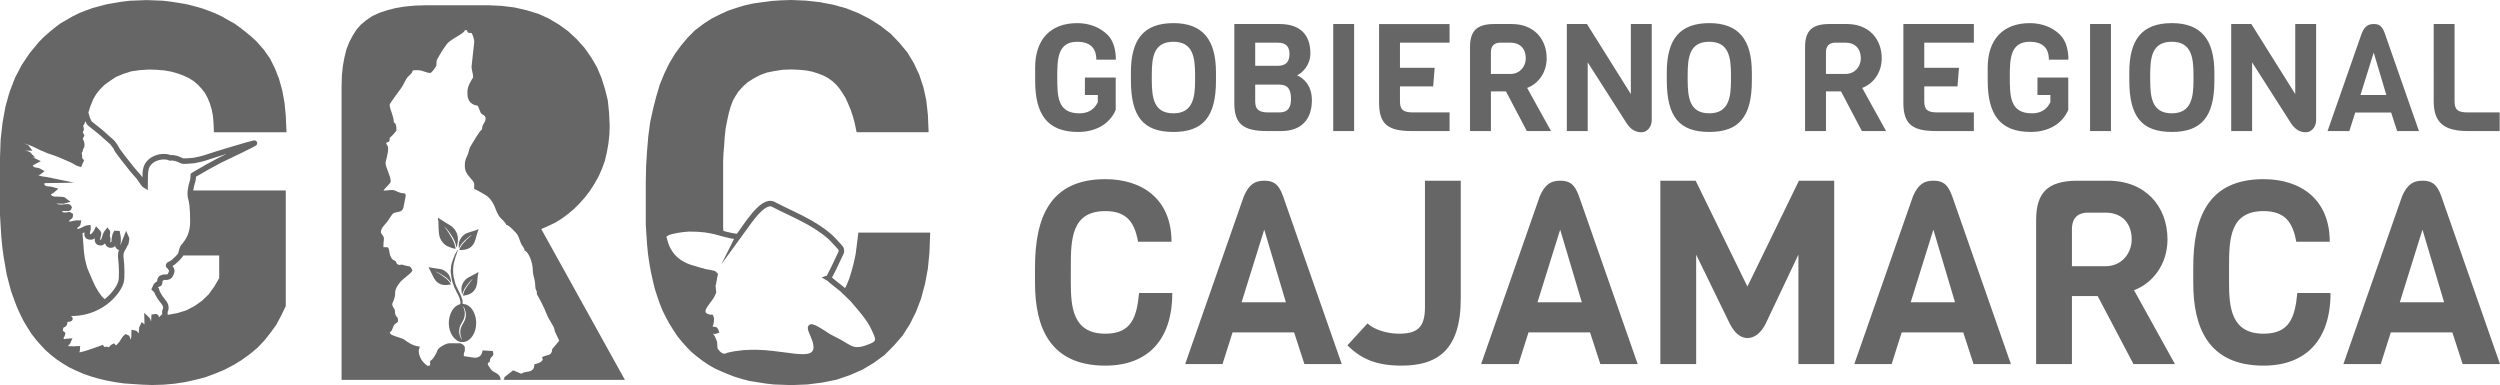 <?xml version="1.0" encoding="UTF-8" standalone="no"?>
<svg
   xmlns:dc="http://purl.org/dc/elements/1.1/"
   xmlns:cc="http://creativecommons.org/ns#"
   xmlns:rdf="http://www.w3.org/1999/02/22-rdf-syntax-ns#"
   xmlns:svg="http://www.w3.org/2000/svg"
   xmlns="http://www.w3.org/2000/svg"
   xmlns:sodipodi="http://sodipodi.sourceforge.net/DTD/sodipodi-0.dtd"
   xmlns:inkscape="http://www.inkscape.org/namespaces/inkscape"
   xml:space="preserve"
   width="453.267"
   height="69.824"
   version="1.1"
   style="clip-rule:evenodd;fill-rule:evenodd;image-rendering:optimizeQuality;shape-rendering:geometricPrecision;text-rendering:geometricPrecision"
   viewBox="0 0 11992.679 1847.424"
   id="svg1692"
   sodipodi:docname="grc_mini_dark.svg"
   inkscape:version="1.0.2 (e86c870879, 2021-01-15, custom)"><sodipodi:namedview
   pagecolor="#ffffff"
   bordercolor="#666666"
   borderopacity="1"
   objecttolerance="10"
   gridtolerance="10"
   guidetolerance="10"
   inkscape:pageopacity="0"
   inkscape:pageshadow="2"
   inkscape:window-width="1920"
   inkscape:window-height="1001"
   id="namedview1694"
   showgrid="false"
   units="px"
   fit-margin-top="0"
   fit-margin-left="0"
   fit-margin-right="0"
   fit-margin-bottom="0"
   inkscape:zoom="0.73940797"
   inkscape:cx="337.38784"
   inkscape:cy="170.34016"
   inkscape:window-x="-9"
   inkscape:window-y="-9"
   inkscape:window-maximized="1"
   inkscape:current-layer="svg1692" />
 <defs
   id="defs1644">
  <style
   type="text/css"
   id="style1627">
   <![CDATA[
    .str2 {stroke:#666666;stroke-width:26.46;stroke-miterlimit:22.926}
    .str3 {stroke:#666666;stroke-width:26.46;stroke-miterlimit:22.926}
    .str0 {stroke:#666666;stroke-width:20;stroke-miterlimit:22.926}
    .str1 {stroke:#666666;stroke-width:7.62;stroke-miterlimit:22.926}
    .fil2 {fill:none}
    .fil1 {fill:none;fill-rule:nonzero}
    .fil4 {fill:#666666}
    .fil0 {fill:#666666;fill-rule:nonzero}
    .fil3 {fill:#666666;fill-rule:nonzero}
   ]]>
  </style>
   <clipPath
   id="id0"
   style="clip-rule:nonzero">
    <path
   d="m 1583.28,11319.98 v -221.86 l 3.04,-85.09 9.12,-80.54 13.67,-75.99 19.76,-69.9 25.83,-66.86 31.91,-60.78 37.99,-56.23 42.55,-51.67 24.32,-24.31 24.31,-21.27 25.83,-21.28 25.84,-19.75 28.87,-16.72 28.87,-16.71 30.39,-15.2 30.4,-12.16 33.43,-12.15 33.43,-9.12 34.95,-9.12 34.95,-6.08 36.47,-6.08 37.99,-4.55 39.51,-1.53 39.51,-1.51 41.03,1.51 37.99,1.53 37.99,4.55 37.99,6.08 36.47,6.08 34.95,9.12 33.43,9.12 33.43,12.15 31.92,12.16 31.91,15.2 28.87,16.71 30.39,16.72 27.35,19.75 27.36,21.28 25.83,21.27 25.84,24.31 31.91,36.47 28.87,41.03 22.79,45.59 19.76,50.15 15.19,54.7 10.64,57.75 6.08,62.3 3.04,68.38 h -328.24 l -1.52,-36.47 -3.03,-34.95 -6.08,-30.39 -9.12,-30.39 -10.64,-25.83 -13.67,-25.84 -16.72,-21.27 -18.24,-19.76 -21.27,-18.23 -24.31,-15.2 -25.84,-12.16 -28.87,-10.63 -31.91,-9.12 -33.43,-6.08 -36.47,-3.04 -39.51,-1.51 -45.59,3.03 -42.55,6.08 -37.99,12.16 -36.47,15.19 -30.39,19.76 -27.36,19.75 -22.79,22.8 -18.24,22.79 -15.19,25.83 -13.68,33.44 -12.15,37.99 -0.98,4.73 c -1.79,-3.56 -3.59,-3.93 -5.73,2.1 -2.86,8.04 -10.99,35.39 -14.19,41.23 -3.48,6.34 -9.38,6.95 -5.14,18.93 5.21,14.71 1.43,8.88 -2.08,20.7 -3.12,10.48 2.48,12.61 5.49,19.28 -10.57,18.32 -5.18,21.57 -1.16,30.49 l -3.57,29.69 -1,11.04 c -0.47,0.98 -1.29,2.31 -2.67,4.28 -4.77,6.77 -4.46,6.12 -2.08,16.01 3.7,15.42 -1.99,16.24 2.71,23.96 v 11.57 l -0.39,10.29 -0.06,0.11 c -6.41,-1.2 -28.08,-15.86 -37.02,-19.49 -28.4,-11.52 -51.11,-23.28 -81.85,-34.21 -15.22,-5.42 -29.84,-9 -43.25,-15.8 -7.4,-3.75 -13.27,-5.42 -20.37,-8.4 -8.75,-3.69 -98.72,-53.75 -101.92,-25.77 -1.91,16.65 21.41,19.41 27.6,22.9 4.45,2.5 -1.67,-1.5 2.17,1.38 2.87,2.17 0.85,-0.07 2.92,2.86 -8.75,0.23 -53.63,-5.91 -39.57,16.72 5.22,8.41 32.95,8.8 40.63,11.68 l 2.49,1.14 c 3.33,1.88 0.97,0.14 3.45,2.68 -9.33,-0.05 -18.01,-1.15 -21.27,5.7 -10.22,21.49 36.67,16.96 51.9,25.11 -11.33,6.14 -34.78,11.71 -19.17,32.1 11.92,15.58 27.24,8.78 41.62,17.13 l -4.62,3.6 c -4.27,2.02 -13.32,2.46 -15.36,10.32 -6.51,25 49.25,23.63 74.9,29.24 -11.28,0.27 -24.99,-2.26 -35.52,1.45 -8.81,3.11 -14.44,13.01 -8.55,23.69 12.05,21.93 28.88,13.08 53.39,20.43 -5.16,4.88 -18.04,6.26 -21.54,16.22 -4.65,13.2 5.25,20.37 12.77,24.64 16.62,9.44 53.45,-0.31 65.19,9.95 l -7.89,2.15 c -15.33,0.75 -41.19,-5.91 -46.2,8.83 -2.85,8.39 2.81,11.32 4.48,15.29 14.43,4.28 17.26,6.72 34.85,6.21 l 27,-2.24 c 7.98,0.18 4.8,-0.18 7.37,3.39 -1.75,2.53 3.41,3.87 -10.77,3.61 -22.56,-0.41 -20.76,-1.05 -36.25,7.42 -1.24,23.47 16.84,27.28 36.14,25.51 9.62,-0.88 10.1,-4.54 17.82,1.11 0.01,7.49 -3.27,4.36 -14.86,15.69 -5.83,5.68 -8.05,15.95 -0.32,23.2 10.34,9.69 34.13,-2.73 52.51,-2.19 -1.22,8.72 -11.78,8.5 -16.37,18.14 -4.81,10.1 1.81,20.35 10.86,22.46 4.79,1.12 10,0.34 15.31,-1.39 l 2.31,24.25 3.04,37.99 3.04,39.51 4.56,31.91 6.08,25.84 6.08,21.27 7.6,18.24 9.11,21.27 10.64,24.32 12.16,25.83 15.19,25.83 15.2,21.28 18.23,18.23 6.63,4.97 c -42.58,31.78 -101.89,55.94 -176.79,52.74 -35.84,7.92 -26.66,21.67 -15.9,23.27 4.6,-0.09 8,0.16 12.61,0.57 25.32,2.22 1.58,4.92 -8.51,5.24 -4.82,5.03 -6.52,6.04 -5.58,16.76 0.98,11.4 -21.54,10.81 -20.25,18.78 2.6,16.07 -12.39,17.81 9.48,35.18 -2.06,9.4 -15.03,17.03 -4.65,30.03 10.79,13.5 20.1,4.78 32.6,4.3 -4.87,11.62 -21.36,21.22 -22.12,22.83 -2.17,18.79 48.39,15.06 65.12,14.34 -0.69,15.04 -1.98,7.06 -6.45,15.36 -4.03,7.46 -0.82,11.53 3.67,14.35 14.53,7.27 109.59,-29.87 120.93,-33.63 3.29,4.23 4.79,10.4 13.07,9.14 7.75,-1.17 0.76,-1.88 7.5,-2.68 6.64,-0.79 2.17,0.9 8.54,2.54 14.3,3.66 17.87,-12.42 26.37,-16.11 3.55,3.9 4.25,7.71 10.24,8.32 11.41,1.17 21.63,-16.51 31.19,-26.41 1.92,-4.39 14.54,-24.24 19.1,-27.62 8.86,2.82 6.29,6.56 9.13,17.24 6.68,8.61 19.61,9.41 25.69,-0.72 4.61,-7.68 3.44,-26.63 3.93,-36.51 8.53,1.48 8.81,10.12 14.74,16.68 12.61,0.83 18.07,-5.96 20.6,-15.19 0.77,-10.04 0.56,-26.15 4.92,-33.71 4.18,3.52 4.04,2.9 2.99,15.22 -1.36,15.9 -1.7,20.77 11.81,20.6 13.47,-6.98 6.9,-51.77 6.82,-69.47 0.3,0.29 0.74,0.35 0.85,0.92 l 2.72,4.11 c 6.23,14.23 1.25,45.49 18.11,42.05 10.02,-2.04 8.41,-14.92 9.86,-25.64 1.57,-11.6 2.03,-18.39 2.46,-29.39 l 10.03,0.45 c -0.09,2.3 -0.68,5.5 -1.2,9.71 -1.66,13.2 -2.31,15.43 3.77,23.73 23.27,4.66 11.26,-19.64 19.21,-26.84 2.05,5.26 0.69,5.43 4.2,11.9 15.39,4.05 17.54,-7.93 17.04,-20.78 l 10.96,-0.65 50.15,-9.12 44.07,-13.68 41.03,-21.27 36.47,-25.83 33.43,-31.91 27.35,-37.99 25.84,-44.07 v -121.57 h -193.2 c 1.28,-4.82 2.21,-10.79 5.91,-21.36 3.76,-10.76 7.17,-12.64 13.51,-20.39 27.07,-33.05 37.84,-70.06 37.64,-112.56 -0.14,-28.86 -0.92,-52.09 -3.75,-78.99 -2.33,-22.13 -10.04,-36.2 -8.98,-58.46 h 448.23 v 542.5 l -21.27,44.06 -22.8,42.55 -27.35,37.99 -28.87,36.47 -31.92,33.44 -36.46,30.39 -38,27.35 -39.51,24.31 -44.06,22.8 -44.07,18.23 -45.59,16.72 -47.11,12.16 -48.63,10.63 -50.14,7.6 -51.67,4.56 -53.18,1.52 -45.59,-1.52 -45.59,-3.04 -44.07,-3.04 -41.03,-6.08 -41.03,-7.6 -37.99,-9.11 -36.47,-10.64 -34.95,-12.16 -34.95,-15.19 -31.91,-15.2 -30.4,-18.23 -27.35,-18.24 -27.35,-21.28 -25.83,-22.79 -22.8,-24.31 -22.79,-25.84 -21.28,-27.35 -18.23,-28.87 -18.24,-30.39 -16.71,-33.43 -15.2,-33.44 -13.67,-36.47 -13.68,-37.98 -10.64,-39.52 -10.64,-41.02 -7.59,-44.07 -7.6,-44.07 -6.08,-45.59 -4.56,-48.63 -3.04,-50.14 -3.04,-51.67 z"
   id="path1629" />
   </clipPath>
   <clipPath
   id="id1">
    <path
   d="m 1583.28,11319.98 v -221.86 l 3.04,-85.09 9.12,-80.54 13.67,-75.99 19.76,-69.9 25.83,-66.86 31.91,-60.78 37.99,-56.23 42.55,-51.67 24.32,-24.31 24.31,-21.27 25.83,-21.28 25.84,-19.75 28.87,-16.72 28.87,-16.71 30.39,-15.2 30.4,-12.16 33.43,-12.15 33.43,-9.12 34.95,-9.12 34.95,-6.08 36.47,-6.08 37.99,-4.55 39.51,-1.53 39.51,-1.51 41.03,1.51 37.99,1.53 37.99,4.55 37.99,6.08 36.47,6.08 34.95,9.12 33.43,9.12 33.43,12.15 31.92,12.16 31.91,15.2 28.87,16.71 30.39,16.72 27.35,19.75 27.36,21.28 25.83,21.27 25.84,24.31 31.91,36.47 28.87,41.03 22.79,45.59 19.76,50.15 15.19,54.7 10.64,57.75 6.08,62.3 3.04,68.38 h -328.24 l -1.52,-36.47 -3.03,-34.95 -6.08,-30.39 -9.12,-30.39 -10.64,-25.83 -13.67,-25.84 -16.72,-21.27 -18.24,-19.76 -21.27,-18.23 -24.31,-15.2 -25.84,-12.16 -28.87,-10.63 -31.91,-9.12 -33.43,-6.08 -36.47,-3.04 -39.51,-1.51 -45.59,3.03 -42.55,6.08 -37.99,12.16 -36.47,15.19 -30.39,19.76 -27.36,19.75 -22.79,22.8 -18.24,22.79 -15.19,25.83 -13.68,33.44 -12.15,37.99 -0.98,4.73 c -1.79,-3.56 -3.59,-3.93 -5.73,2.1 -2.86,8.04 -10.99,35.39 -14.19,41.23 -3.48,6.34 -9.38,6.95 -5.14,18.93 5.21,14.71 1.43,8.88 -2.08,20.7 -3.12,10.48 2.48,12.61 5.49,19.28 -10.57,18.32 -5.18,21.57 -1.16,30.49 l -3.57,29.69 -1,11.04 c -0.47,0.98 -1.29,2.31 -2.67,4.28 -4.77,6.77 -4.46,6.12 -2.08,16.01 3.7,15.42 -1.99,16.24 2.71,23.96 v 11.57 l -0.39,10.29 -0.06,0.11 c -6.41,-1.2 -28.08,-15.86 -37.02,-19.49 -28.4,-11.52 -51.11,-23.28 -81.85,-34.21 -15.22,-5.42 -29.84,-9 -43.25,-15.8 -7.4,-3.75 -13.27,-5.42 -20.37,-8.4 -8.75,-3.69 -98.72,-53.75 -101.92,-25.77 -1.91,16.65 21.41,19.41 27.6,22.9 4.45,2.5 -1.67,-1.5 2.17,1.38 2.87,2.17 0.85,-0.07 2.92,2.86 -8.75,0.23 -53.63,-5.91 -39.57,16.72 5.22,8.41 32.95,8.8 40.63,11.68 l 2.49,1.14 c 3.33,1.88 0.97,0.14 3.45,2.68 -9.33,-0.05 -18.01,-1.15 -21.27,5.7 -10.22,21.49 36.67,16.96 51.9,25.11 -11.33,6.14 -34.78,11.71 -19.17,32.1 11.92,15.58 27.24,8.78 41.62,17.13 l -4.62,3.6 c -4.27,2.02 -13.32,2.46 -15.36,10.32 -6.51,25 49.25,23.63 74.9,29.24 -11.28,0.27 -24.99,-2.26 -35.52,1.45 -8.81,3.11 -14.44,13.01 -8.55,23.69 12.05,21.93 28.88,13.08 53.39,20.43 -5.16,4.88 -18.04,6.26 -21.54,16.22 -4.65,13.2 5.25,20.37 12.77,24.64 16.62,9.44 53.45,-0.31 65.19,9.95 l -7.89,2.15 c -15.33,0.75 -41.19,-5.91 -46.2,8.83 -2.85,8.39 2.81,11.32 4.48,15.29 14.43,4.28 17.26,6.72 34.85,6.21 l 27,-2.24 c 7.98,0.18 4.8,-0.18 7.37,3.39 -1.75,2.53 3.41,3.87 -10.77,3.61 -22.56,-0.41 -20.76,-1.05 -36.25,7.42 -1.24,23.47 16.84,27.28 36.14,25.51 9.62,-0.88 10.1,-4.54 17.82,1.11 0.01,7.49 -3.27,4.36 -14.86,15.69 -5.83,5.68 -8.05,15.95 -0.32,23.2 10.34,9.69 34.13,-2.73 52.51,-2.19 -1.22,8.72 -11.78,8.5 -16.37,18.14 -4.81,10.1 1.81,20.35 10.86,22.46 4.79,1.12 10,0.34 15.31,-1.39 l 2.31,24.25 3.04,37.99 3.04,39.51 4.56,31.91 6.08,25.84 6.08,21.27 7.6,18.24 9.11,21.27 10.64,24.32 12.16,25.83 15.19,25.83 15.2,21.28 18.23,18.23 6.63,4.97 c -42.58,31.78 -101.89,55.94 -176.79,52.74 -35.84,7.92 -26.66,21.67 -15.9,23.27 4.6,-0.09 8,0.16 12.61,0.57 25.32,2.22 1.58,4.92 -8.51,5.24 -4.82,5.03 -6.52,6.04 -5.58,16.76 0.98,11.4 -21.54,10.81 -20.25,18.78 2.6,16.07 -12.39,17.81 9.48,35.18 -2.06,9.4 -15.03,17.03 -4.65,30.03 10.79,13.5 20.1,4.78 32.6,4.3 -4.87,11.62 -21.36,21.22 -22.12,22.83 -2.17,18.79 48.39,15.06 65.12,14.34 -0.69,15.04 -1.98,7.06 -6.45,15.36 -4.03,7.46 -0.82,11.53 3.67,14.35 14.53,7.27 109.59,-29.87 120.93,-33.63 3.29,4.23 4.79,10.4 13.07,9.14 7.75,-1.17 0.76,-1.88 7.5,-2.68 6.64,-0.79 2.17,0.9 8.54,2.54 14.3,3.66 17.87,-12.42 26.37,-16.11 3.55,3.9 4.25,7.71 10.24,8.32 11.41,1.17 21.63,-16.51 31.19,-26.41 1.92,-4.39 14.54,-24.24 19.1,-27.62 8.86,2.82 6.29,6.56 9.13,17.24 6.68,8.61 19.61,9.41 25.69,-0.72 4.61,-7.68 3.44,-26.63 3.93,-36.51 8.53,1.48 8.81,10.12 14.74,16.68 12.61,0.83 18.07,-5.96 20.6,-15.19 0.77,-10.04 0.56,-26.15 4.92,-33.71 4.18,3.52 4.04,2.9 2.99,15.22 -1.36,15.9 -1.7,20.77 11.81,20.6 13.47,-6.98 6.9,-51.77 6.82,-69.47 0.3,0.29 0.74,0.35 0.85,0.92 l 2.72,4.11 c 6.23,14.23 1.25,45.49 18.11,42.05 10.02,-2.04 8.41,-14.92 9.86,-25.64 1.57,-11.6 2.03,-18.39 2.46,-29.39 l 10.03,0.45 c -0.09,2.3 -0.68,5.5 -1.2,9.71 -1.66,13.2 -2.31,15.43 3.77,23.73 23.27,4.66 11.26,-19.64 19.21,-26.84 2.05,5.26 0.69,5.43 4.2,11.9 15.39,4.05 17.54,-7.93 17.04,-20.78 l 10.96,-0.65 50.15,-9.12 44.07,-13.68 41.03,-21.27 36.47,-25.83 33.43,-31.91 27.35,-37.99 25.84,-44.07 v -121.57 h -193.2 c 1.28,-4.82 2.21,-10.79 5.91,-21.36 3.76,-10.76 7.17,-12.64 13.51,-20.39 27.07,-33.05 37.84,-70.06 37.64,-112.56 -0.14,-28.86 -0.92,-52.09 -3.75,-78.99 -2.33,-22.13 -10.04,-36.2 -8.98,-58.46 h 448.23 v 542.5 l -21.27,44.06 -22.8,42.55 -27.35,37.99 -28.87,36.47 -31.92,33.44 -36.46,30.39 -38,27.35 -39.51,24.31 -44.06,22.8 -44.07,18.23 -45.59,16.72 -47.11,12.16 -48.63,10.63 -50.14,7.6 -51.67,4.56 -53.18,1.52 -45.59,-1.52 -45.59,-3.04 -44.07,-3.04 -41.03,-6.08 -41.03,-7.6 -37.99,-9.11 -36.47,-10.64 -34.95,-12.16 -34.95,-15.19 -31.91,-15.2 -30.4,-18.23 -27.35,-18.24 -27.35,-21.28 -25.83,-22.79 -22.8,-24.31 -22.79,-25.84 -21.28,-27.35 -18.23,-28.87 -18.24,-30.39 -16.71,-33.43 -15.2,-33.44 -13.67,-36.47 -13.68,-37.98 -10.64,-39.52 -10.64,-41.02 -7.59,-44.07 -7.6,-44.07 -6.08,-45.59 -4.56,-48.63 -3.04,-50.14 -3.04,-51.67 z"
   id="path1632" />
   </clipPath>
   <clipPath
   id="id2"
   style="clip-rule:nonzero">
    <path
   d="m 5699.72,11469 h 325.35 l -3.04,83.62 -7.6,77.53 -13.68,72.97 -18.25,68.42 -24.32,63.85 -28.89,57.78 -34.97,54.73 -41.05,47.12 -44.08,44.09 -50.17,36.49 -53.21,31.93 -59.3,25.84 -62.33,21.29 -66.89,13.68 -71.46,9.12 -76.01,3.04 -42.57,-1.52 -41.05,-1.52 -39.53,-4.56 -38,-6.08 -38.01,-6.08 -34.97,-9.12 -34.97,-10.65 -31.92,-12.16 -31.93,-13.68 -30.41,-13.68 -28.88,-16.73 -27.37,-18.24 -25.84,-19.76 -25.85,-21.29 -22.8,-22.8 -22.81,-25.85 -21.28,-25.84 -18.24,-27.37 -18.25,-28.89 -16.72,-30.4 -16.73,-33.45 -13.68,-33.44 -12.16,-34.97 -12.16,-38.01 -9.12,-38.01 -9.13,-41.05 -7.6,-42.56 -6.08,-42.57 -4.56,-45.61 -3.04,-45.61 -3.04,-48.65 v -50.17 -150.51 l 1.52,-79.06 4.56,-72.97 6.08,-71.46 9.12,-66.89 13.69,-62.33 15.2,-59.3 16.72,-56.25 21.29,-51.69 22.8,-47.13 27.37,-45.61 28.88,-39.53 31.93,-38 33.45,-33.45 38,-28.88 39.53,-25.85 42.57,-21.29 36.49,-16.72 36.49,-12.16 39.52,-12.16 41.05,-9.13 42.57,-6.07 45.61,-6.09 45.61,-3.04 48.65,-1.52 69.93,3.04 66.9,7.61 63.85,12.16 59.29,16.72 57.77,22.8 53.22,27.37 50.16,31.93 47.13,36.48 41.05,42.57 38.01,45.61 30.41,50.17 25.84,54.73 19.76,59.29 13.69,62.34 7.6,68.41 3.04,72.98 H 5690.6 l -7.6,-36.49 -9.12,-33.45 -10.64,-31.92 -12.17,-28.89 -12.16,-27.37 -15.2,-24.32 -15.2,-22.81 -16.73,-19.76 -19.76,-18.24 -21.28,-15.21 -22.81,-12.16 -27.37,-10.64 -28.88,-9.12 -31.93,-6.08 -33.44,-3.04 -36.49,-1.53 -42.57,1.53 -39.53,6.08 -38.01,7.6 -33.44,12.16 -31.93,16.72 -28.88,18.25 -25.85,22.8 -22.8,25.85 -13.69,21.28 -13.68,24.33 -10.64,28.88 -9.12,31.93 -7.6,34.97 -7.61,38 -4.56,42.57 -3.04,45.61 -3.04,33.45 -1.52,38.01 v 44.08 48.65 156.6 69.93 l 1.89,26.49 c -39.59,-11.01 -78.79,-22.17 -157.92,-21.14 -26.13,0.98 -76.7,8.56 -98.28,17.39 -7.92,3.25 -11.06,5.96 -14.6,8.95 -7.52,6.34 -8.73,5.11 -5.97,16.49 l 3.43,11.1 c 18.24,74.11 67.18,117.76 141.2,136.69 14.14,3.62 28.4,9.7 42.22,11.89 12.32,6.77 51.65,6.45 59.17,16.5 -1.58,7.63 -3.33,14.02 -4.4,23.36 -1.05,9.26 -4.04,16.05 -4.31,21.37 -3.04,4.49 -2.93,4.82 -1.65,15.51 l 2.46,24.46 -3.53,8.03 c -10.84,25.57 -33.79,43.81 -44.75,69.48 -5.64,13.17 -3.66,29.76 10.1,35.96 3.53,3.77 20.27,8.16 25.99,7.94 l 1.5,3.82 c 1.43,23.58 -3.22,25.38 -8.02,42.31 -2.59,11.93 7.34,9.9 10.15,10.64 l 10.98,0.93 c 7,0.79 6.63,0.03 8.99,6.57 -6.05,1.85 -28.51,8.69 -28.71,9.69 -1.22,6.1 1.43,9.52 4.86,14.34 2.1,2.94 3.69,3.93 6.02,5.79 3.07,5.84 8.74,18.76 11.1,26.33 0.46,7.31 0.53,28.19 3.54,33.51 7.48,13.24 30.76,45.63 63.46,27.83 193.87,-47.32 377.1,48.71 415.5,-14.85 36.49,-60.39 -105.05,-188.85 62.59,-77.44 0.68,0.23 17.66,9.87 27.7,14.91 83.65,40.35 87,73.37 182.96,32.21 43.84,-18.46 27.94,-44.5 9.07,-85.68 -22.35,-48.79 -66.52,-95.99 -101.73,-137.91 l -35.44,-34.19 0.39,-0.66 15.2,-28.88 13.69,-33.45 10.64,-34.97 10.64,-39.52 9.12,-42.57 6.08,-47.13 z"
   id="path1635" />
   </clipPath>
   <clipPath
   id="id3">
    <path
   d="m 5699.72,11469 h 325.35 l -3.04,83.62 -7.6,77.53 -13.68,72.97 -18.25,68.42 -24.32,63.85 -28.89,57.78 -34.97,54.73 -41.05,47.12 -44.08,44.09 -50.17,36.49 -53.21,31.93 -59.3,25.84 -62.33,21.29 -66.89,13.68 -71.46,9.12 -76.01,3.04 -42.57,-1.52 -41.05,-1.52 -39.53,-4.56 -38,-6.08 -38.01,-6.08 -34.97,-9.12 -34.97,-10.65 -31.92,-12.16 -31.93,-13.68 -30.41,-13.68 -28.88,-16.73 -27.37,-18.24 -25.84,-19.76 -25.85,-21.29 -22.8,-22.8 -22.81,-25.85 -21.28,-25.84 -18.24,-27.37 -18.25,-28.89 -16.72,-30.4 -16.73,-33.45 -13.68,-33.44 -12.16,-34.97 -12.16,-38.01 -9.12,-38.01 -9.13,-41.05 -7.6,-42.56 -6.08,-42.57 -4.56,-45.61 -3.04,-45.61 -3.04,-48.65 v -50.17 -150.51 l 1.52,-79.06 4.56,-72.97 6.08,-71.46 9.12,-66.89 13.69,-62.33 15.2,-59.3 16.72,-56.25 21.29,-51.69 22.8,-47.13 27.37,-45.61 28.88,-39.53 31.93,-38 33.45,-33.45 38,-28.88 39.53,-25.85 42.57,-21.29 36.49,-16.72 36.49,-12.16 39.52,-12.16 41.05,-9.13 42.57,-6.07 45.61,-6.09 45.61,-3.04 48.65,-1.52 69.93,3.04 66.9,7.61 63.85,12.16 59.29,16.72 57.77,22.8 53.22,27.37 50.16,31.93 47.13,36.48 41.05,42.57 38.01,45.61 30.41,50.17 25.84,54.73 19.76,59.29 13.69,62.34 7.6,68.41 3.04,72.98 H 5690.6 l -7.6,-36.49 -9.12,-33.45 -10.64,-31.92 -12.17,-28.89 -12.16,-27.37 -15.2,-24.32 -15.2,-22.81 -16.73,-19.76 -19.76,-18.24 -21.28,-15.21 -22.81,-12.16 -27.37,-10.64 -28.88,-9.12 -31.93,-6.08 -33.44,-3.04 -36.49,-1.53 -42.57,1.53 -39.53,6.08 -38.01,7.6 -33.44,12.16 -31.93,16.72 -28.88,18.25 -25.85,22.8 -22.8,25.85 -13.69,21.28 -13.68,24.33 -10.64,28.88 -9.12,31.93 -7.6,34.97 -7.61,38 -4.56,42.57 -3.04,45.61 -3.04,33.45 -1.52,38.01 v 44.08 48.65 156.6 69.93 l 1.89,26.49 c -39.59,-11.01 -78.79,-22.17 -157.92,-21.14 -26.13,0.98 -76.7,8.56 -98.28,17.39 -7.92,3.25 -11.06,5.96 -14.6,8.95 -7.52,6.34 -8.73,5.11 -5.97,16.49 l 3.43,11.1 c 18.24,74.11 67.18,117.76 141.2,136.69 14.14,3.62 28.4,9.7 42.22,11.89 12.32,6.77 51.65,6.45 59.17,16.5 -1.58,7.63 -3.33,14.02 -4.4,23.36 -1.05,9.26 -4.04,16.05 -4.31,21.37 -3.04,4.49 -2.93,4.82 -1.65,15.51 l 2.46,24.46 -3.53,8.03 c -10.84,25.57 -33.79,43.81 -44.75,69.48 -5.64,13.17 -3.66,29.76 10.1,35.96 3.53,3.77 20.27,8.16 25.99,7.94 l 1.5,3.82 c 1.43,23.58 -3.22,25.38 -8.02,42.31 -2.59,11.93 7.34,9.9 10.15,10.64 l 10.98,0.93 c 7,0.79 6.63,0.03 8.99,6.57 -6.05,1.85 -28.51,8.69 -28.71,9.69 -1.22,6.1 1.43,9.52 4.86,14.34 2.1,2.94 3.69,3.93 6.02,5.79 3.07,5.84 8.74,18.76 11.1,26.33 0.46,7.31 0.53,28.19 3.54,33.51 7.48,13.24 30.76,45.63 63.46,27.83 193.87,-47.32 377.1,48.71 415.5,-14.85 36.49,-60.39 -105.05,-188.85 62.59,-77.44 0.68,0.23 17.66,9.87 27.7,14.91 83.65,40.35 87,73.37 182.96,32.21 43.84,-18.46 27.94,-44.5 9.07,-85.68 -22.35,-48.79 -66.52,-95.99 -101.73,-137.91 l -35.44,-34.19 0.39,-0.66 15.2,-28.88 13.69,-33.45 10.64,-34.97 10.64,-39.52 9.12,-42.57 6.08,-47.13 z"
   id="path1638" />
   </clipPath>
   <clipPath
   id="id4"
   style="clip-rule:nonzero">
    <path
   d="m 4570.97,12165.3 h -405.93 -180.21 c 8.27,0 7.28,-4.78 7.86,-12.69 l 42.03,-33 39.64,16.4 c 17.55,-16.33 62.18,1.7 62.18,-45.26 17.01,-4.24 31.44,-7.95 40.35,-21.41 l -3.05,-13.2 c 23.03,-13.04 47.26,-3.2 48.49,-38.74 l 33.19,-39.1 -1.44,-5.4 -19.36,-40.15 c 0,-21.77 -25.28,-48.82 -37.34,-79.21 -15.87,-40.02 -36.78,-79.67 -48.41,-98.26 0,-22.16 -2.8,-13.66 -6.55,-27.6 -1.6,-5.96 -1.76,-25.37 -2.77,-31.64 -3.47,-21.36 -10.71,-37.28 -10.63,-57.84 0.12,-34.73 -19.56,-87.48 -39.74,-93.25 3,-7.78 -11.46,-22.48 -16.29,-33.14 -5.86,-12.91 -9.41,-27.38 -15.54,-39.29 -6.79,-13.19 -47.03,-53.66 -55.22,-50.04 -3.66,-14.69 -26.81,-29.76 -35.85,-44.16 -13.85,-22.04 -16.14,-38.49 -26.34,-57 -9.92,-18.01 -21.1,-32.91 -38.88,-43.57 -8.85,-5.3 -46.51,-26.69 -53.12,-28.34 v -23.96 c 0,-19.14 -44.77,-41.77 -44.77,-82.53 v -10.65 c 0,-22.69 7.74,-31.76 14.17,-48.73 8.73,-23.08 3.65,-24.35 17.2,-45.49 8.44,-13.18 40.76,-70.68 50.7,-73.52 0.6,-28.74 17.41,-31.19 17.41,-53.25 0,-15.61 -17.11,-17.46 -22.91,-26.06 -0.62,-0.9 -14.1,-33.83 -14.4,-35.18 -29.48,-2.62 -49.74,-22.24 -49.74,-55.91 v -13.31 c 0,-24.03 17.85,-51.35 27.36,-66.56 0,-15.67 -8.5,-42.05 -7.82,-50.64 l 12.8,-117.1 c 1.52,-12.58 -7.77,-37.79 -12.44,-45.26 -15.58,0 -19.32,0.78 -22.39,-13.31 h -9.94 c -4.62,18.51 -67.86,41.24 -86.61,67.03 -10.16,13.97 -22.68,30.88 -31.1,46.58 -14.48,26.98 -19.08,22.89 -19.08,56.79 -4.75,7.58 -20.69,34.61 -29.85,34.61 -19.57,0 -35.59,-13.31 -59.69,-13.31 h -12.44 c -6.71,0 -6.85,1.27 -12.43,2.66 -0.31,14.97 -18.24,21.25 -28.86,38.33 -9.32,15 -14.22,28.62 -24.33,43.18 -6.69,9.63 -56.24,75.92 -56.24,80.9 0,24.53 19.89,54.5 19.89,85.2 11.29,4.37 12.44,21.1 12.44,37.27 0,6.15 -27.6,33.89 -32.33,37.28 0,22.4 -3.98,17.06 -17.41,23.96 2.66,10.67 9.94,13.89 9.94,26.62 0,28.71 -12.43,62.25 -12.43,69.23 0,20.68 24.87,64.07 24.87,87.86 0,12.75 -27.95,31.38 -34.78,45.68 l 32.3,-3.08 h 12.43 c 13.33,0 28.71,15.97 57.21,15.97 3,4.81 4.97,4.68 4.97,10.65 0,1.21 -10.93,57.86 -11.52,59.56 -8.1,23.79 -34.11,16.5 -48.3,25.51 -6.74,4.28 -23.94,34.45 -31.54,43.44 -9.56,11.29 -28.02,28 -28.02,47.21 0,6.38 10.41,15.14 13.4,22.99 3.23,8.49 -0.97,22.51 -0.97,35.59 v 13.31 h 17.41 c 11.05,0 10.11,27.44 14.9,39.97 7.57,19.82 13.38,19.8 24.9,26.59 7.78,6.02 -0.35,9.16 12.33,16.2 10.97,6.09 10.87,-2.88 27.14,2.73 28.98,9.97 29.78,-2.26 42.6,26.34 -15.2,24.29 -45.59,34.69 -66.16,64.96 -10.21,15.03 -17.76,26.77 -17.1,44.84 0.84,22.83 -13.74,45.71 -13.74,49.94 v 5.33 c 0,4.08 10.2,20.39 12.44,23.96 0,40.51 14.92,25.91 14.92,47.93 v 5.32 c 0,10.24 -14.01,8 -21.65,24.75 -5.18,11.36 -6.52,25.18 -18.14,28.5 5.67,14.7 8.07,11.76 28.35,20.24 10.92,4.57 33.51,9.62 40.66,15.05 20.6,15.65 43.93,31.14 75.24,33.93 -0.91,11.75 -4.98,11.65 -4.98,18.64 0,34.77 22.05,60.05 42.16,73.84 l 12.56,-1.95 v -21.3 c 12.57,-4.87 30.39,-35.95 35.76,-52.25 3.98,-12.09 40.73,-32.95 56.26,-32.95 h 49.75 c 10.44,0 24.87,11.8 24.87,21.3 v 10.65 c 0,11.63 -4.98,9.67 -4.98,21.3 l -0.1,8.66 49.85,7.32 h 4.97 c 21.03,0 33.19,-13.62 34.82,-34.62 l 7.45,0.08 42.29,2.58 c 0.82,10.58 2.49,6.42 2.49,13.32 0,17 -17.41,11.39 -17.41,39.93 l -5.7,0.78 -4.25,9.87 c 8.88,13.7 15.45,28.53 30.58,36.49 14.85,7.81 31.13,15.55 31.6,38.06 H 3563 3211.8 v -1410.85 l 1.53,-48.65 4.56,-45.61 7.6,-41.04 9.12,-38.02 13.68,-34.96 16.73,-31.93 18.24,-28.88 21.28,-24.33 25.85,-21.28 28.89,-19.77 33.45,-15.2 36.48,-12.16 41.05,-10.64 45.61,-7.61 48.65,-4.56 53.21,-1.52 h 297.98 l 65.37,3.04 60.81,7.6 59.3,13.69 54.73,16.72 50.17,22.81 48.65,28.88 44.09,31.93 41.05,38.01 38,42.56 31.93,45.62 27.37,47.12 21.28,50.17 16.72,53.21 13.69,54.73 6.08,59.3 3.04,60.81 -1.52,44.09 -4.56,42.57 -7.6,42.57 -9.13,39.53 -13.68,38 -16.72,38.01 -19.76,34.97 -21.29,33.44 -24.33,31.93 -25.84,28.89 -27.37,27.36 -28.88,24.33 -28.89,21.28 -31.92,19.77 -31.93,15.2 -34.97,15.2 z"
   id="path1641" />
   </clipPath>
 </defs>
 <g
   id="Capa_x0020_1"
   transform="translate(-1573.28,-10343.083)">
  <path
   class="fil0"
   d="m 1583.28,11319.98 v -221.86 l 3.04,-85.09 9.12,-80.54 13.67,-75.99 19.76,-69.9 25.83,-66.86 31.91,-60.78 37.99,-56.23 42.55,-51.67 24.32,-24.31 24.31,-21.27 25.83,-21.28 25.84,-19.75 28.87,-16.72 28.87,-16.71 30.39,-15.2 30.4,-12.16 33.43,-12.15 33.43,-9.12 34.95,-9.12 34.95,-6.08 36.47,-6.08 37.99,-4.55 39.51,-1.53 39.51,-1.51 41.03,1.51 37.99,1.53 37.99,4.55 37.99,6.08 36.47,6.08 34.95,9.12 33.43,9.12 33.43,12.15 31.92,12.16 31.91,15.2 28.87,16.71 30.39,16.72 27.35,19.75 27.36,21.28 25.83,21.27 25.84,24.31 31.91,36.47 28.87,41.03 22.79,45.59 19.76,50.15 15.19,54.7 10.64,57.75 6.08,62.3 3.04,68.38 h -328.24 l -1.52,-36.47 -3.03,-34.95 -6.08,-30.39 -9.12,-30.39 -10.64,-25.83 -13.67,-25.84 -16.72,-21.27 -18.24,-19.76 -21.27,-18.23 -24.31,-15.2 -25.84,-12.16 -28.87,-10.63 -31.91,-9.12 -33.43,-6.08 -36.47,-3.04 -39.51,-1.51 -45.59,3.03 -42.55,6.08 -37.99,12.16 -36.47,15.19 -30.39,19.76 -27.36,19.75 -22.79,22.8 -18.24,22.79 -15.19,25.83 -13.68,33.44 -12.15,37.99 -0.98,4.73 c -1.79,-3.56 -3.59,-3.93 -5.73,2.1 -2.86,8.04 -10.99,35.39 -14.19,41.23 -3.48,6.34 -9.38,6.95 -5.14,18.93 5.21,14.71 1.43,8.88 -2.08,20.7 -3.12,10.48 2.48,12.61 5.49,19.28 -10.57,18.32 -5.18,21.57 -1.16,30.49 l -3.57,29.69 -1,11.04 c -0.47,0.98 -1.29,2.31 -2.67,4.28 -4.77,6.77 -4.46,6.12 -2.08,16.01 3.7,15.42 -1.99,16.24 2.71,23.96 v 11.57 l -0.39,10.29 -0.06,0.11 c -6.41,-1.2 -28.08,-15.86 -37.02,-19.49 -28.4,-11.52 -51.11,-23.28 -81.85,-34.21 -15.22,-5.42 -29.84,-9 -43.25,-15.8 -7.4,-3.75 -13.27,-5.42 -20.37,-8.4 -8.75,-3.69 -98.72,-53.75 -101.92,-25.77 -1.91,16.65 21.41,19.41 27.6,22.9 4.45,2.5 -1.67,-1.5 2.17,1.38 2.87,2.17 0.85,-0.07 2.92,2.86 -8.75,0.23 -53.63,-5.91 -39.57,16.72 5.22,8.41 32.95,8.8 40.63,11.68 l 2.49,1.14 c 3.33,1.88 0.97,0.14 3.45,2.68 -9.33,-0.05 -18.01,-1.15 -21.27,5.7 -10.22,21.49 36.67,16.96 51.9,25.11 -11.33,6.14 -34.78,11.71 -19.17,32.1 11.92,15.58 27.24,8.78 41.62,17.13 l -4.62,3.6 c -4.27,2.02 -13.32,2.46 -15.36,10.32 -6.51,25 49.25,23.63 74.9,29.24 -11.28,0.27 -24.99,-2.26 -35.52,1.45 -8.81,3.11 -14.44,13.01 -8.55,23.69 12.05,21.93 28.88,13.08 53.39,20.43 -5.16,4.88 -18.04,6.26 -21.54,16.22 -4.65,13.2 5.25,20.37 12.77,24.64 16.62,9.44 53.45,-0.31 65.19,9.95 l -7.89,2.15 c -15.33,0.75 -41.19,-5.91 -46.2,8.83 -2.85,8.39 2.81,11.32 4.48,15.29 14.43,4.28 17.26,6.72 34.85,6.21 l 27,-2.24 c 7.98,0.18 4.8,-0.18 7.37,3.39 -1.75,2.53 3.41,3.87 -10.77,3.61 -22.56,-0.41 -20.76,-1.05 -36.25,7.42 -1.24,23.47 16.84,27.28 36.14,25.51 9.62,-0.88 10.1,-4.54 17.82,1.11 0.01,7.49 -3.27,4.36 -14.86,15.69 -5.83,5.68 -8.05,15.95 -0.32,23.2 10.34,9.69 34.13,-2.73 52.51,-2.19 -1.22,8.72 -11.78,8.5 -16.37,18.14 -4.81,10.1 1.81,20.35 10.86,22.46 4.79,1.12 10,0.34 15.31,-1.39 l 2.31,24.25 3.04,37.99 3.04,39.51 4.56,31.91 6.08,25.84 6.08,21.27 7.6,18.24 9.11,21.27 10.64,24.32 12.16,25.83 15.19,25.83 15.2,21.28 18.23,18.23 6.63,4.97 c -42.58,31.78 -101.89,55.94 -176.79,52.74 -35.84,7.92 -26.66,21.67 -15.9,23.27 4.6,-0.09 8,0.16 12.61,0.57 25.32,2.22 1.58,4.92 -8.51,5.24 -4.82,5.03 -6.52,6.04 -5.58,16.76 0.98,11.4 -21.54,10.81 -20.25,18.78 2.6,16.07 -12.39,17.81 9.48,35.18 -2.06,9.4 -15.03,17.03 -4.65,30.03 10.79,13.5 20.1,4.78 32.6,4.3 -4.87,11.62 -21.36,21.22 -22.12,22.83 -2.17,18.79 48.39,15.06 65.12,14.34 -0.69,15.04 -1.98,7.06 -6.45,15.36 -4.03,7.46 -0.82,11.53 3.67,14.35 14.53,7.27 109.59,-29.87 120.93,-33.63 3.29,4.23 4.79,10.4 13.07,9.14 7.75,-1.17 0.76,-1.88 7.5,-2.68 6.64,-0.79 2.17,0.9 8.54,2.54 14.3,3.66 17.87,-12.42 26.37,-16.11 3.55,3.9 4.25,7.71 10.24,8.32 11.41,1.17 21.63,-16.51 31.19,-26.41 1.92,-4.39 14.54,-24.24 19.1,-27.62 8.86,2.82 6.29,6.56 9.13,17.24 6.68,8.61 19.61,9.41 25.69,-0.72 4.61,-7.68 3.44,-26.63 3.93,-36.51 8.53,1.48 8.81,10.12 14.74,16.68 12.61,0.83 18.07,-5.96 20.6,-15.19 0.77,-10.04 0.56,-26.15 4.92,-33.71 4.18,3.52 4.04,2.9 2.99,15.22 -1.36,15.9 -1.7,20.77 11.81,20.6 13.47,-6.98 6.9,-51.77 6.82,-69.47 0.3,0.29 0.74,0.35 0.85,0.92 l 2.72,4.11 c 6.23,14.23 1.25,45.49 18.11,42.05 10.02,-2.04 8.41,-14.92 9.86,-25.64 1.57,-11.6 2.03,-18.39 2.46,-29.39 l 10.03,0.45 c -0.09,2.3 -0.68,5.5 -1.2,9.71 -1.66,13.2 -2.31,15.43 3.77,23.73 23.27,4.66 11.26,-19.64 19.21,-26.84 2.05,5.26 0.69,5.43 4.2,11.9 15.39,4.05 17.54,-7.93 17.04,-20.78 l 10.96,-0.65 50.15,-9.12 44.07,-13.68 41.03,-21.27 36.47,-25.83 33.43,-31.91 27.35,-37.99 25.84,-44.07 v -121.57 h -193.2 c 1.28,-4.82 2.21,-10.79 5.91,-21.36 3.76,-10.76 7.17,-12.64 13.51,-20.39 27.07,-33.05 37.84,-70.06 37.64,-112.56 -0.14,-28.86 -0.92,-52.09 -3.75,-78.99 -2.33,-22.13 -10.04,-36.2 -8.98,-58.46 h 448.23 v 542.5 l -21.27,44.06 -22.8,42.55 -27.35,37.99 -28.87,36.47 -31.92,33.44 -36.46,30.39 -38,27.35 -39.51,24.31 -44.06,22.8 -44.07,18.23 -45.59,16.72 -47.11,12.16 -48.63,10.63 -50.14,7.6 -51.67,4.56 -53.18,1.52 -45.59,-1.52 -45.59,-3.04 -44.07,-3.04 -41.03,-6.08 -41.03,-7.6 -37.99,-9.11 -36.47,-10.64 -34.95,-12.16 -34.95,-15.19 -31.91,-15.2 -30.4,-18.23 -27.35,-18.24 -27.35,-21.28 -25.83,-22.79 -22.8,-24.31 -22.79,-25.84 -21.28,-27.35 -18.23,-28.87 -18.24,-30.39 -16.71,-33.43 -15.2,-33.44 -13.67,-36.47 -13.68,-37.98 -10.64,-39.52 -10.64,-41.02 -7.59,-44.07 -7.6,-44.07 -6.08,-45.59 -4.56,-48.63 -3.04,-50.14 -3.04,-51.67 z"
   id="path1647" />
  <g
   clip-path="url(#id0)"
   id="g1650">
   <g
   id="_1368660023040">
   </g>
  </g>
  <path
   id="_1"
   class="fil1 str0"
   d="m 1583.28,11319.98 v -221.86 l 3.04,-85.09 9.12,-80.54 13.67,-75.99 19.76,-69.9 25.83,-66.86 31.91,-60.78 37.99,-56.23 42.55,-51.67 24.32,-24.31 24.31,-21.27 25.83,-21.28 25.84,-19.75 28.87,-16.72 28.87,-16.71 30.39,-15.2 30.4,-12.16 33.43,-12.15 33.43,-9.12 34.95,-9.12 34.95,-6.08 36.47,-6.08 37.99,-4.55 39.51,-1.53 39.51,-1.51 41.03,1.51 37.99,1.53 37.99,4.55 37.99,6.08 36.47,6.08 34.95,9.12 33.43,9.12 33.43,12.15 31.92,12.16 31.91,15.2 28.87,16.71 30.39,16.72 27.35,19.75 27.36,21.28 25.83,21.27 25.84,24.31 31.91,36.47 28.87,41.03 22.79,45.59 19.76,50.15 15.19,54.7 10.64,57.75 6.08,62.3 3.04,68.38 h -328.24 l -1.52,-36.47 -3.03,-34.95 -6.08,-30.39 -9.12,-30.39 -10.64,-25.83 -13.67,-25.84 -16.72,-21.27 -18.24,-19.76 -21.27,-18.23 -24.31,-15.2 -25.84,-12.16 -28.87,-10.63 -31.91,-9.12 -33.43,-6.08 -36.47,-3.04 -39.51,-1.51 -45.59,3.03 -42.55,6.08 -37.99,12.16 -36.47,15.19 -30.39,19.76 -27.36,19.75 -22.79,22.8 -18.24,22.79 -15.19,25.83 -13.68,33.44 -12.15,37.99 -0.98,4.73 c -1.79,-3.56 -3.59,-3.93 -5.73,2.1 -2.86,8.04 -10.99,35.39 -14.19,41.23 -3.48,6.34 -9.38,6.95 -5.14,18.93 5.21,14.71 1.43,8.88 -2.08,20.7 -3.12,10.48 2.48,12.61 5.49,19.28 -10.57,18.32 -5.18,21.57 -1.16,30.49 l -3.57,29.69 -1,11.04 c -0.47,0.98 -1.29,2.31 -2.67,4.28 -4.77,6.77 -4.46,6.12 -2.08,16.01 3.7,15.42 -1.99,16.24 2.71,23.96 v 11.57 l -0.39,10.29 -0.06,0.11 c -6.41,-1.2 -28.08,-15.86 -37.02,-19.49 -28.4,-11.52 -51.11,-23.28 -81.85,-34.21 -15.22,-5.42 -29.84,-9 -43.25,-15.8 -7.4,-3.75 -13.27,-5.42 -20.37,-8.4 -8.75,-3.69 -98.72,-53.75 -101.92,-25.77 -1.91,16.65 21.41,19.41 27.6,22.9 4.45,2.5 -1.67,-1.5 2.17,1.38 2.87,2.17 0.85,-0.07 2.92,2.86 -8.75,0.23 -53.63,-5.91 -39.57,16.72 5.22,8.41 32.95,8.8 40.63,11.68 l 2.49,1.14 c 3.33,1.88 0.97,0.14 3.45,2.68 -9.33,-0.05 -18.01,-1.15 -21.27,5.7 -10.22,21.49 36.67,16.96 51.9,25.11 -11.33,6.14 -34.78,11.71 -19.17,32.1 11.92,15.58 27.24,8.78 41.62,17.13 l -4.62,3.6 c -4.27,2.02 -13.32,2.46 -15.36,10.32 -6.51,25 49.25,23.63 74.9,29.24 -11.28,0.27 -24.99,-2.26 -35.52,1.45 -8.81,3.11 -14.44,13.01 -8.55,23.69 12.05,21.93 28.88,13.08 53.39,20.43 -5.16,4.88 -18.04,6.26 -21.54,16.22 -4.65,13.2 5.25,20.37 12.77,24.64 16.62,9.44 53.45,-0.31 65.19,9.95 l -7.89,2.15 c -15.33,0.75 -41.19,-5.91 -46.2,8.83 -2.85,8.39 2.81,11.32 4.48,15.29 14.43,4.28 17.26,6.72 34.85,6.21 l 27,-2.24 c 7.98,0.18 4.8,-0.18 7.37,3.39 -1.75,2.53 3.41,3.87 -10.77,3.61 -22.56,-0.41 -20.76,-1.05 -36.25,7.42 -1.24,23.47 16.84,27.28 36.14,25.51 9.62,-0.88 10.1,-4.54 17.82,1.11 0.01,7.49 -3.27,4.36 -14.86,15.69 -5.83,5.68 -8.05,15.95 -0.32,23.2 10.34,9.69 34.13,-2.73 52.51,-2.19 -1.22,8.72 -11.78,8.5 -16.37,18.14 -4.81,10.1 1.81,20.35 10.86,22.46 4.79,1.12 10,0.34 15.31,-1.39 l 2.31,24.25 3.04,37.99 3.04,39.51 4.56,31.91 6.08,25.84 6.08,21.27 7.6,18.24 9.11,21.27 10.64,24.32 12.16,25.83 15.19,25.83 15.2,21.28 18.23,18.23 6.63,4.97 c -42.58,31.78 -101.89,55.94 -176.79,52.74 -35.84,7.92 -26.66,21.67 -15.9,23.27 4.6,-0.09 8,0.16 12.61,0.57 25.32,2.22 1.58,4.92 -8.51,5.24 -4.82,5.03 -6.52,6.04 -5.58,16.76 0.98,11.4 -21.54,10.81 -20.25,18.78 2.6,16.07 -12.39,17.81 9.48,35.18 -2.06,9.4 -15.03,17.03 -4.65,30.03 10.79,13.5 20.1,4.78 32.6,4.3 -4.87,11.62 -21.36,21.22 -22.12,22.83 -2.17,18.79 48.39,15.06 65.12,14.34 -0.69,15.04 -1.98,7.06 -6.45,15.36 -4.03,7.46 -0.82,11.53 3.67,14.35 14.53,7.27 109.59,-29.87 120.93,-33.63 3.29,4.23 4.79,10.4 13.07,9.14 7.75,-1.17 0.76,-1.88 7.5,-2.68 6.64,-0.79 2.17,0.9 8.54,2.54 14.3,3.66 17.87,-12.42 26.37,-16.11 3.55,3.9 4.25,7.71 10.24,8.32 11.41,1.17 21.63,-16.51 31.19,-26.41 1.92,-4.39 14.54,-24.24 19.1,-27.62 8.86,2.82 6.29,6.56 9.13,17.24 6.68,8.61 19.61,9.41 25.69,-0.72 4.61,-7.68 3.44,-26.63 3.93,-36.51 8.53,1.48 8.81,10.12 14.74,16.68 12.61,0.83 18.07,-5.96 20.6,-15.19 0.77,-10.04 0.56,-26.15 4.92,-33.71 4.18,3.52 4.04,2.9 2.99,15.22 -1.36,15.9 -1.7,20.77 11.81,20.6 13.47,-6.98 6.9,-51.77 6.82,-69.47 0.3,0.29 0.74,0.35 0.85,0.92 l 2.72,4.11 c 6.23,14.23 1.25,45.49 18.11,42.05 10.02,-2.04 8.41,-14.92 9.86,-25.64 1.57,-11.6 2.03,-18.39 2.46,-29.39 l 10.03,0.45 c -0.09,2.3 -0.68,5.5 -1.2,9.71 -1.66,13.2 -2.31,15.43 3.77,23.73 23.27,4.66 11.26,-19.64 19.21,-26.84 2.05,5.26 0.69,5.43 4.2,11.9 15.39,4.05 17.54,-7.93 17.04,-20.78 l 10.96,-0.65 50.15,-9.12 44.07,-13.68 41.03,-21.27 36.47,-25.83 33.43,-31.91 27.35,-37.99 25.84,-44.07 v -121.57 h -193.2 c 1.28,-4.82 2.21,-10.79 5.91,-21.36 3.76,-10.76 7.17,-12.64 13.51,-20.39 27.07,-33.05 37.84,-70.06 37.64,-112.56 -0.14,-28.86 -0.92,-52.09 -3.75,-78.99 -2.33,-22.13 -10.04,-36.2 -8.98,-58.46 h 448.23 v 542.5 l -21.27,44.06 -22.8,42.55 -27.35,37.99 -28.87,36.47 -31.92,33.44 -36.46,30.39 -38,27.35 -39.51,24.31 -44.06,22.8 -44.07,18.23 -45.59,16.72 -47.11,12.16 -48.63,10.63 -50.14,7.6 -51.67,4.56 -53.18,1.52 -45.59,-1.52 -45.59,-3.04 -44.07,-3.04 -41.03,-6.08 -41.03,-7.6 -37.99,-9.11 -36.47,-10.64 -34.95,-12.16 -34.95,-15.19 -31.91,-15.2 -30.4,-18.23 -27.35,-18.24 -27.35,-21.28 -25.83,-22.79 -22.8,-24.31 -22.79,-25.84 -21.28,-27.35 -18.23,-28.87 -18.24,-30.39 -16.71,-33.43 -15.2,-33.44 -13.67,-36.47 -13.68,-37.98 -10.64,-39.52 -10.64,-41.02 -7.59,-44.07 -7.6,-44.07 -6.08,-45.59 -4.56,-48.63 -3.04,-50.14 -3.04,-51.67 z" />
  <g
   clip-path="url(#id1)"
   id="g1654">
   <path
   id="_2"
   class="fil2 str1"
   d="m 1583.28,10353.52 1353.97,1826.56 m 0,-1826.56 -1353.97,1826.56" />
  </g>
  <path
   class="fil2 str2"
   d="m 2129.3,11050.38 c 3.27,13.74 56.83,77.15 69.74,94.93 10.17,14.01 25.57,29.89 37.16,43.37 10.61,12.35 26.06,40.04 33.54,44.23 0.31,-9.31 -1.42,-58.25 2.6,-75.04 9.57,-56.69 82.17,-73.13 116.97,-57.45 23.81,-3.32 52.43,11.95 54.82,13.46 8.63,5.43 48.93,-0.64 62.44,-1.21 15.77,-2.62 45.47,-10.1 59.9,-15.36 33.72,-12.3 214.14,-65.74 226.79,-67.67 12.46,-1.9 -150.39,74.91 -165.04,82.04 -39.9,20.74 -78.69,42.85 -116.04,64.81 -6.47,2.79 -6.32,4.22 -11.41,7.52 -1.08,19.03 -1.19,22 -6.22,36.43 -3.51,10.05 -4.94,21.85 -7.04,33.3 -5.58,30.47 4.7,45.36 7.45,71.52 2.82,26.9 3.61,50.13 3.75,78.99 0.2,42.5 -10.57,79.51 -37.64,112.56 -6.34,7.75 -9.75,9.63 -13.51,20.39 -8.95,25.57 -1.71,24.26 -22.3,44.66 -9.15,9.07 -22.14,22.13 -33.5,27.07 -11.5,5.01 -13.81,8.7 -3.05,14.34 0.97,5.98 7.92,8.55 8.65,18.16 0.43,5.7 -3.95,14.91 -6.51,20.39 -2.67,5.7 -8.78,10.17 -17.17,10.91 -14.26,1.27 -9.81,-2.48 -22.62,3.3 -16.5,1.25 -7.49,33.42 -16.84,28.4 -6.04,2.03 -9.82,5.47 -12.53,9.58 -1.74,2.66 -6.65,11.52 -7.57,14.27 3.53,4.05 4.53,4.59 9.44,6.76 2.98,10.66 12.36,27.48 18.21,35.97 14.23,20.64 30.63,32.01 26.6,54.75 -1.97,11.07 -5.66,3.01 -4.04,23.56 1.23,15.55 5.93,41.83 -15.82,36.11 -3.51,-6.47 -2.15,-6.64 -4.2,-11.9 -7.95,7.2 4.05,31.5 -19.21,26.84 -6.08,-8.3 -5.42,-10.53 -3.77,-23.73 1.59,-12.68 3.68,-16.14 -8.7,-13.6 -0.48,13.14 -0.87,20.08 -2.59,32.83 -1.45,10.72 0.16,23.6 -9.86,25.64 -16.86,3.44 -11.88,-27.82 -18.11,-42.05 l -2.72,-4.11 c -0.11,-0.57 -0.55,-0.63 -0.85,-0.92 0.09,17.7 6.65,62.49 -6.82,69.47 -13.51,0.17 -13.17,-4.7 -11.81,-20.6 1.05,-12.32 1.19,-11.7 -2.99,-15.22 -4.36,7.56 -4.15,23.67 -4.92,33.71 -2.53,9.23 -7.99,16.02 -20.6,15.19 -5.93,-6.56 -6.21,-15.2 -14.74,-16.68 -0.49,9.88 0.68,28.83 -3.93,36.51 -6.08,10.13 -19.01,9.33 -25.68,0.71 -2.85,-10.67 -0.28,-14.41 -9.14,-17.23 -4.56,3.38 -17.18,23.23 -19.1,27.62 -9.56,9.9 -19.78,27.58 -31.19,26.41 -5.99,-0.61 -6.69,-4.41 -10.24,-8.32 -8.5,3.69 -12.07,19.77 -26.37,16.11 -6.37,-1.64 -1.9,-3.33 -8.54,-2.54 -6.74,0.8 0.25,1.51 -7.5,2.68 -8.29,1.27 -9.78,-4.91 -13.07,-9.14 -11.34,3.76 -106.4,40.9 -120.93,33.63 -4.49,-2.82 -7.7,-6.89 -3.68,-14.35 4.48,-8.3 5.77,-0.32 6.46,-15.36 -16.73,0.72 -67.28,4.45 -65.12,-14.34 0.75,-1.61 17.25,-11.21 22.12,-22.83 -12.5,0.48 -21.81,9.2 -32.59,-4.3 -10.39,-13 2.58,-20.64 4.64,-30.03 -21.87,-17.37 -6.88,-19.11 -9.48,-35.18 -1.29,-7.97 21.23,-7.38 20.25,-18.78 -0.94,-10.71 0.76,-11.73 5.58,-16.76 10.09,-0.32 33.83,-3.02 8.51,-5.24 -4.61,-0.41 -8.01,-0.66 -12.61,-0.57 -10.76,-1.6 -19.94,-15.35 15.9,-23.27 147.37,6.31 234.44,-93.32 252.32,-148.53 6.37,-19.66 3.25,-87.14 0.62,-107.07 -3.21,-24.15 -2.86,-37.82 10.49,-57.61 0.68,-1.01 1.8,-3.85 2.7,-5.52 2.5,-4.64 3.5,-4.9 5.43,-11.06 3.8,-4.18 5.31,-6.45 6.08,-14.14 0.72,-7.22 3.05,-14.62 0.33,-20.08 -2.96,6.84 -13.74,41.14 -17.47,44.6 -6.62,6.14 -30.86,8.71 -21.87,-23.59 1.08,-3.85 -0.73,-35.93 -1.77,-38.93 l -9.21,-0.43 c -4.08,7.32 -6.48,23.37 -7.29,33.01 0.78,27.75 -26.64,28.19 -31.28,11.61 -3.61,-12.9 3.28,-13.17 -2,-28.01 -2.3,-6.46 -2.12,-7.11 -0.23,-13.68 l 0.73,-10.31 c -0.05,-0.63 -0.29,-0.82 -0.54,-1.17 -14.79,18.09 -11.82,52.34 -31.93,52.64 -27.82,0.41 -9.62,-37.73 -10.05,-42.54 -0.38,-4.21 -4.71,-11.83 -7.59,-14.44 -3.98,9 -18.14,27.18 -25.29,28.95 -25.2,2 -23.52,-8.59 -20.39,-28.86 1.31,-6.69 3.21,-3.57 2.6,-14.2 -13.8,1.49 -35.88,21.23 -52.78,17.27 -9.05,-2.11 -15.67,-12.36 -10.86,-22.46 4.59,-9.64 15.15,-9.42 16.37,-18.14 -18.38,-0.54 -42.17,11.88 -52.52,2.19 -7.72,-7.25 -5.5,-17.52 0.33,-23.21 11.59,-11.32 14.87,-8.19 14.86,-15.68 -7.72,-5.65 -8.2,-2 -17.82,-1.11 -19.3,1.77 -37.38,-2.04 -36.14,-25.51 15.49,-8.47 13.69,-7.83 36.25,-7.42 14.18,0.26 9.02,-1.08 10.77,-3.61 -2.57,-3.57 0.61,-3.21 -7.37,-3.39 l -27,2.24 c -17.59,0.5 -20.42,-1.93 -34.85,-6.21 -1.67,-3.97 -7.33,-6.9 -4.48,-15.29 5.01,-14.74 30.87,-8.08 46.2,-8.83 l 7.89,-2.15 c -11.74,-10.26 -48.57,-0.51 -65.19,-9.95 -7.53,-4.27 -17.42,-11.44 -12.77,-24.64 3.5,-9.96 16.38,-11.34 21.54,-16.22 -24.51,-7.35 -41.34,1.5 -53.4,-20.43 -5.88,-10.68 -0.25,-20.58 8.56,-23.69 10.53,-3.71 24.24,-1.18 35.52,-1.45 -25.65,-5.62 -81.41,-4.24 -74.9,-29.24 2.04,-7.86 11.09,-8.3 15.36,-10.33 l 4.62,-3.59 c -14.38,-8.35 -29.7,-1.55 -41.62,-17.13 -15.61,-20.39 7.84,-25.96 19.17,-32.1 -15.23,-8.15 -62.12,-3.62 -51.9,-25.12 3.26,-6.84 11.94,-5.74 21.27,-5.69 -2.48,-2.54 -0.12,-0.8 -3.45,-2.68 l -2.49,-1.14 c -7.68,-2.88 -35.41,-3.27 -40.63,-11.68 -14.06,-22.63 30.82,-16.49 39.57,-16.72 -2.07,-2.93 -0.04,-0.69 -2.92,-2.86 -3.84,-2.88 2.28,1.12 -2.17,-1.38 -6.19,-3.49 -29.51,-6.25 -27.6,-22.9 3.2,-27.98 93.17,22.08 101.92,25.76 7.1,2.99 12.97,4.66 20.37,8.41 13.41,6.8 28.03,10.38 43.26,15.8 30.73,10.93 53.44,22.69 81.84,34.21 8.94,3.63 30.61,18.29 37.02,19.49 2.03,-3.75 0.9,-4.46 2.66,-8.61 1.65,-3.92 1.68,-1.82 3.44,-6.1 -13.72,-15.46 -3.75,-12.01 -8.36,-31.22 -2.38,-9.88 -2.69,-9.24 2.08,-16.01 6.12,-8.72 1.12,-4.82 4.35,-14.06 2.49,-7.1 5.67,-4.19 5.93,-14.3 0.67,-25.62 -17.06,-20.83 -1.88,-47.14 -3.01,-6.67 -8.61,-8.8 -5.49,-19.28 3.51,-11.82 7.29,-5.99 2.08,-20.7 -4.24,-11.98 1.66,-12.59 5.14,-18.93 3.2,-5.84 11.33,-33.19 14.19,-41.24 5.91,-16.65 9.26,15.52 16.68,28.93 5.34,9.65 2.58,9.97 10.74,16.2 5.79,4.41 8.46,6.8 14.02,11.3 18.66,15.12 37.81,29.19 57.71,48.26 7.89,7.56 17.86,15.75 28.59,25.13 7.72,6.74 6.54,6.47 12.36,14.62 3.78,5.3 6.98,7.53 9.93,13.74 z"
   id="path1656" />
  <path
   class="fil3"
   d="m 5699.72,11469 h 325.35 l -3.04,83.62 -7.6,77.53 -13.68,72.97 -18.25,68.42 -24.32,63.85 -28.89,57.78 -34.97,54.73 -41.05,47.12 -44.08,44.09 -50.17,36.49 -53.21,31.93 -59.3,25.84 -62.33,21.29 -66.89,13.68 -71.46,9.12 -76.01,3.04 -42.57,-1.52 -41.05,-1.52 -39.53,-4.56 -38,-6.08 -38.01,-6.08 -34.97,-9.12 -34.97,-10.65 -31.92,-12.16 -31.93,-13.68 -30.41,-13.68 -28.88,-16.73 -27.37,-18.24 -25.84,-19.76 -25.85,-21.29 -22.8,-22.8 -22.81,-25.85 -21.28,-25.84 -18.24,-27.37 -18.25,-28.89 -16.72,-30.4 -16.73,-33.45 -13.68,-33.44 -12.16,-34.97 -12.16,-38.01 -9.12,-38.01 -9.13,-41.05 -7.6,-42.56 -6.08,-42.57 -4.56,-45.61 -3.04,-45.61 -3.04,-48.65 v -50.17 -150.51 l 1.52,-79.06 4.56,-72.97 6.08,-71.46 9.12,-66.89 13.69,-62.33 15.2,-59.3 16.72,-56.25 21.29,-51.69 22.8,-47.13 27.37,-45.61 28.88,-39.53 31.93,-38 33.45,-33.45 38,-28.88 39.53,-25.85 42.57,-21.29 36.49,-16.72 36.49,-12.16 39.52,-12.16 41.05,-9.13 42.57,-6.07 45.61,-6.09 45.61,-3.04 48.65,-1.52 69.93,3.04 66.9,7.61 63.85,12.16 59.29,16.72 57.77,22.8 53.22,27.37 50.16,31.93 47.13,36.48 41.05,42.57 38.01,45.61 30.41,50.17 25.84,54.73 19.76,59.29 13.69,62.34 7.6,68.41 3.04,72.98 H 5690.6 l -7.6,-36.49 -9.12,-33.45 -10.64,-31.92 -12.17,-28.89 -12.16,-27.37 -15.2,-24.32 -15.2,-22.81 -16.73,-19.76 -19.76,-18.24 -21.28,-15.21 -22.81,-12.16 -27.37,-10.64 -28.88,-9.12 -31.93,-6.08 -33.44,-3.04 -36.49,-1.53 -42.57,1.53 -39.53,6.08 -38.01,7.6 -33.44,12.16 -31.93,16.72 -28.88,18.25 -25.85,22.8 -22.8,25.85 -13.69,21.28 -13.68,24.33 -10.64,28.88 -9.12,31.93 -7.6,34.97 -7.61,38 -4.56,42.57 -3.04,45.61 -3.04,33.45 -1.52,38.01 v 44.08 48.65 156.6 69.93 l 1.89,26.49 c -39.59,-11.01 -78.79,-22.17 -157.92,-21.14 -26.13,0.98 -76.7,8.56 -98.28,17.39 -7.92,3.25 -11.06,5.96 -14.6,8.95 -7.52,6.34 -8.73,5.11 -5.97,16.49 l 3.43,11.1 c 18.24,74.11 67.18,117.76 141.2,136.69 14.14,3.62 28.4,9.7 42.22,11.89 12.32,6.77 51.65,6.45 59.17,16.5 -1.58,7.63 -3.33,14.02 -4.4,23.36 -1.05,9.26 -4.04,16.05 -4.31,21.37 -3.04,4.49 -2.93,4.82 -1.65,15.51 l 2.46,24.46 -3.53,8.03 c -10.84,25.57 -33.79,43.81 -44.75,69.48 -5.64,13.17 -3.66,29.76 10.1,35.96 3.53,3.77 20.27,8.16 25.99,7.94 l 1.5,3.82 c 1.43,23.58 -3.22,25.38 -8.02,42.31 -2.59,11.93 7.34,9.9 10.15,10.64 l 10.98,0.93 c 7,0.79 6.63,0.03 8.99,6.57 -6.05,1.85 -28.51,8.69 -28.71,9.69 -1.22,6.1 1.43,9.52 4.86,14.34 2.1,2.94 3.69,3.93 6.02,5.79 3.07,5.84 8.74,18.76 11.1,26.33 0.46,7.31 0.53,28.19 3.54,33.51 7.48,13.24 30.76,45.63 63.46,27.83 193.87,-47.32 377.1,48.71 415.5,-14.85 36.49,-60.39 -105.05,-188.85 62.59,-77.44 0.68,0.23 17.66,9.87 27.7,14.91 83.65,40.35 87,73.37 182.96,32.21 43.84,-18.46 27.94,-44.5 9.07,-85.68 -22.35,-48.79 -66.52,-95.99 -101.73,-137.91 l -35.44,-34.19 0.39,-0.66 15.2,-28.88 13.69,-33.45 10.64,-34.97 10.64,-39.52 9.12,-42.57 6.08,-47.13 z"
   id="path1658" />
  <g
   clip-path="url(#id2)"
   id="g1661">
   <g
   id="_1368660024240">
   </g>
  </g>
  <path
   id="_1_0"
   class="fil1 str0"
   d="m 5699.72,11469 h 325.35 l -3.04,83.62 -7.6,77.53 -13.68,72.97 -18.25,68.42 -24.32,63.85 -28.89,57.78 -34.97,54.73 -41.05,47.12 -44.08,44.09 -50.17,36.49 -53.21,31.93 -59.3,25.84 -62.33,21.29 -66.89,13.68 -71.46,9.12 -76.01,3.04 -42.57,-1.52 -41.05,-1.52 -39.53,-4.56 -38,-6.08 -38.01,-6.08 -34.97,-9.12 -34.97,-10.65 -31.92,-12.16 -31.93,-13.68 -30.41,-13.68 -28.88,-16.73 -27.37,-18.24 -25.84,-19.76 -25.85,-21.29 -22.8,-22.8 -22.81,-25.85 -21.28,-25.84 -18.24,-27.37 -18.25,-28.89 -16.72,-30.4 -16.73,-33.45 -13.68,-33.44 -12.16,-34.97 -12.16,-38.01 -9.12,-38.01 -9.13,-41.05 -7.6,-42.56 -6.08,-42.57 -4.56,-45.61 -3.04,-45.61 -3.04,-48.65 v -50.17 -150.51 l 1.52,-79.06 4.56,-72.97 6.08,-71.46 9.12,-66.89 13.69,-62.33 15.2,-59.3 16.72,-56.25 21.29,-51.69 22.8,-47.13 27.37,-45.61 28.88,-39.53 31.93,-38 33.45,-33.45 38,-28.88 39.53,-25.85 42.57,-21.29 36.49,-16.72 36.49,-12.16 39.52,-12.16 41.05,-9.13 42.57,-6.07 45.61,-6.09 45.61,-3.04 48.65,-1.52 69.93,3.04 66.9,7.61 63.85,12.16 59.29,16.72 57.77,22.8 53.22,27.37 50.16,31.93 47.13,36.48 41.05,42.57 38.01,45.61 30.41,50.17 25.84,54.73 19.76,59.29 13.69,62.34 7.6,68.41 3.04,72.98 H 5690.6 l -7.6,-36.49 -9.12,-33.45 -10.64,-31.92 -12.17,-28.89 -12.16,-27.37 -15.2,-24.32 -15.2,-22.81 -16.73,-19.76 -19.76,-18.24 -21.28,-15.21 -22.81,-12.16 -27.37,-10.64 -28.88,-9.12 -31.93,-6.08 -33.44,-3.04 -36.49,-1.53 -42.57,1.53 -39.53,6.08 -38.01,7.6 -33.44,12.16 -31.93,16.72 -28.88,18.25 -25.85,22.8 -22.8,25.85 -13.69,21.28 -13.68,24.33 -10.64,28.88 -9.12,31.93 -7.6,34.97 -7.61,38 -4.56,42.57 -3.04,45.61 -3.04,33.45 -1.52,38.01 v 44.08 48.65 156.6 69.93 l 1.89,26.49 c -39.59,-11.01 -78.79,-22.17 -157.92,-21.14 -26.13,0.98 -76.7,8.56 -98.28,17.39 -7.92,3.25 -11.06,5.96 -14.6,8.95 -7.52,6.34 -8.73,5.11 -5.97,16.49 l 3.43,11.1 c 18.24,74.11 67.18,117.76 141.2,136.69 14.14,3.62 28.4,9.7 42.22,11.89 12.32,6.77 51.65,6.45 59.17,16.5 -1.58,7.63 -3.33,14.02 -4.4,23.36 -1.05,9.26 -4.04,16.05 -4.31,21.37 -3.04,4.49 -2.93,4.82 -1.65,15.51 l 2.46,24.46 -3.53,8.03 c -10.84,25.57 -33.79,43.81 -44.75,69.48 -5.64,13.17 -3.66,29.76 10.1,35.96 3.53,3.77 20.27,8.16 25.99,7.94 l 1.5,3.82 c 1.43,23.58 -3.22,25.38 -8.02,42.31 -2.59,11.93 7.34,9.9 10.15,10.64 l 10.98,0.93 c 7,0.79 6.63,0.03 8.99,6.57 -6.05,1.85 -28.51,8.69 -28.71,9.69 -1.22,6.1 1.43,9.52 4.86,14.34 2.1,2.94 3.69,3.93 6.02,5.79 3.07,5.84 8.74,18.76 11.1,26.33 0.46,7.31 0.53,28.19 3.54,33.51 7.48,13.24 30.76,45.63 63.46,27.83 193.87,-47.32 377.1,48.71 415.5,-14.85 36.49,-60.39 -105.05,-188.85 62.59,-77.44 0.68,0.23 17.66,9.87 27.7,14.91 83.65,40.35 87,73.37 182.96,32.21 43.84,-18.46 27.94,-44.5 9.07,-85.68 -22.35,-48.79 -66.52,-95.99 -101.73,-137.91 l -35.44,-34.19 0.39,-0.66 15.2,-28.88 13.69,-33.45 10.64,-34.97 10.64,-39.52 9.12,-42.57 6.08,-47.13 z" />
  <g
   clip-path="url(#id3)"
   id="g1665">
   <path
   id="_2_1"
   class="fil2 str1"
   d="m 4681.12,10353.09 1343.95,1827.41 m 0,-1827.41 -1343.95,1827.41" />
  </g>
  <path
   class="fil2 str3"
   d="m 5114.45,11479.01 c 36.68,-49.74 114.55,-179.99 166.7,-156.58 92.31,48.24 189.56,84.04 270.29,153.42 15.41,13.25 31.77,32.41 45.98,47.52 5.68,6.05 12.11,12.6 12.24,21.03 l -0.31,3.74 -0.17,4.27 c -16.27,33.61 -39.03,84.98 -55.73,114.63 -3.4,7.94 -1.43,6.15 -8.54,9.08 l 5.09,2.93 c 10.68,11.11 43.83,35.71 55.61,45.46 6.63,5.19 8.47,6.54 14.86,13.17 l 42.85,41.34 c 35.21,41.92 79.38,89.12 101.73,137.91 18.87,41.18 34.77,67.22 -9.07,85.68 -95.96,41.16 -99.31,8.14 -182.96,-32.21 -10.04,-5.04 -27.02,-14.68 -27.7,-14.91 -167.64,-111.42 -26.1,17.05 -62.59,77.44 -38.4,63.56 -221.63,-32.47 -415.5,14.85 -32.7,17.8 -55.98,-14.59 -63.47,-27.83 -3,-5.32 -3.07,-26.19 -3.53,-33.51 -2.36,-7.57 -8.03,-20.49 -11.1,-26.33 -2.33,-1.86 -3.92,-2.85 -6.02,-5.79 -3.43,-4.82 -6.08,-8.24 -4.86,-14.34 0.2,-1 22.66,-7.84 28.71,-9.69 -2.36,-6.54 -1.99,-5.78 -8.99,-6.57 l -10.98,-0.93 c -2.81,-0.74 -12.74,1.29 -10.15,-10.64 4.8,-16.93 9.45,-18.73 8.02,-42.31 l -1.5,-3.81 c -5.72,0.21 -22.46,-4.18 -25.99,-7.96 -13.76,-6.19 -15.74,-22.78 -10.1,-35.95 10.96,-25.67 33.91,-43.91 44.75,-69.48 l 3.53,-8.03 -2.46,-24.46 c -1.28,-10.69 -1.39,-11.02 1.65,-15.51 0.27,-5.32 3.26,-12.11 4.31,-21.37 1.07,-9.34 2.82,-15.73 4.4,-23.35 -7.52,-10.06 -46.84,-9.75 -59.17,-16.51 -13.82,-2.19 -28.09,-8.27 -42.22,-11.89 -74.02,-18.93 -122.96,-62.58 -141.2,-136.69 l -3.43,-11.1 c -2.76,-11.38 -1.55,-10.15 5.97,-16.49 3.54,-2.99 6.68,-5.7 14.6,-8.95 21.58,-8.83 72.15,-16.41 98.28,-17.39 126.54,-1.64 150.96,27.86 238.17,38.11 z"
   id="path1667" />
  <path
   class="fil0"
   d="m 4570.97,12165.3 h -405.93 -180.21 c 8.27,0 7.28,-4.78 7.86,-12.69 l 42.03,-33 39.64,16.4 c 17.55,-16.33 62.18,1.7 62.18,-45.26 17.01,-4.24 31.44,-7.95 40.35,-21.41 l -3.05,-13.2 c 23.03,-13.04 47.26,-3.2 48.49,-38.74 l 33.19,-39.1 -1.44,-5.4 -19.36,-40.15 c 0,-21.77 -25.28,-48.82 -37.34,-79.21 -15.87,-40.02 -36.78,-79.67 -48.41,-98.26 0,-22.16 -2.8,-13.66 -6.55,-27.6 -1.6,-5.96 -1.76,-25.37 -2.77,-31.64 -3.47,-21.36 -10.71,-37.28 -10.63,-57.84 0.12,-34.73 -19.56,-87.48 -39.74,-93.25 3,-7.78 -11.46,-22.48 -16.29,-33.14 -5.86,-12.91 -9.41,-27.38 -15.54,-39.29 -6.79,-13.19 -47.03,-53.66 -55.22,-50.04 -3.66,-14.69 -26.81,-29.76 -35.85,-44.16 -13.85,-22.04 -16.14,-38.49 -26.34,-57 -9.92,-18.01 -21.1,-32.91 -38.88,-43.57 -8.85,-5.3 -46.51,-26.69 -53.12,-28.34 v -23.96 c 0,-19.14 -44.77,-41.77 -44.77,-82.53 v -10.65 c 0,-22.69 7.74,-31.76 14.17,-48.73 8.73,-23.08 3.65,-24.35 17.2,-45.49 8.44,-13.18 40.76,-70.68 50.7,-73.52 0.6,-28.74 17.41,-31.19 17.41,-53.25 0,-15.61 -17.11,-17.46 -22.91,-26.06 -0.62,-0.9 -14.1,-33.83 -14.4,-35.18 -29.48,-2.62 -49.74,-22.24 -49.74,-55.91 v -13.31 c 0,-24.03 17.85,-51.35 27.36,-66.56 0,-15.67 -8.5,-42.05 -7.82,-50.64 l 12.8,-117.1 c 1.52,-12.58 -7.77,-37.79 -12.44,-45.26 -15.58,0 -19.32,0.78 -22.39,-13.31 h -9.94 c -4.62,18.51 -67.86,41.24 -86.61,67.03 -10.16,13.97 -22.68,30.88 -31.1,46.58 -14.48,26.98 -19.08,22.89 -19.08,56.79 -4.75,7.58 -20.69,34.61 -29.85,34.61 -19.57,0 -35.59,-13.31 -59.69,-13.31 h -12.44 c -6.71,0 -6.85,1.27 -12.43,2.66 -0.31,14.97 -18.24,21.25 -28.86,38.33 -9.32,15 -14.22,28.62 -24.33,43.18 -6.69,9.63 -56.24,75.92 -56.24,80.9 0,24.53 19.89,54.5 19.89,85.2 11.29,4.37 12.44,21.1 12.44,37.27 0,6.15 -27.6,33.89 -32.33,37.28 0,22.4 -3.98,17.06 -17.41,23.96 2.66,10.67 9.94,13.89 9.94,26.62 0,28.71 -12.43,62.25 -12.43,69.23 0,20.68 24.87,64.07 24.87,87.86 0,12.75 -27.95,31.38 -34.78,45.68 l 32.3,-3.08 h 12.43 c 13.33,0 28.71,15.97 57.21,15.97 3,4.81 4.97,4.68 4.97,10.65 0,1.21 -10.93,57.86 -11.52,59.56 -8.1,23.79 -34.11,16.5 -48.3,25.51 -6.74,4.28 -23.94,34.45 -31.54,43.44 -9.56,11.29 -28.02,28 -28.02,47.21 0,6.38 10.41,15.14 13.4,22.99 3.23,8.49 -0.97,22.51 -0.97,35.59 v 13.31 h 17.41 c 11.05,0 10.11,27.44 14.9,39.97 7.57,19.82 13.38,19.8 24.9,26.59 7.78,6.02 -0.35,9.16 12.33,16.2 10.97,6.09 10.87,-2.88 27.14,2.73 28.98,9.97 29.78,-2.26 42.6,26.34 -15.2,24.29 -45.59,34.69 -66.16,64.96 -10.21,15.03 -17.76,26.77 -17.1,44.84 0.84,22.83 -13.74,45.71 -13.74,49.94 v 5.33 c 0,4.08 10.2,20.39 12.44,23.96 0,40.51 14.92,25.91 14.92,47.93 v 5.32 c 0,10.24 -14.01,8 -21.65,24.75 -5.18,11.36 -6.52,25.18 -18.14,28.5 5.67,14.7 8.07,11.76 28.35,20.24 10.92,4.57 33.51,9.62 40.66,15.05 20.6,15.65 43.93,31.14 75.24,33.93 -0.91,11.75 -4.98,11.65 -4.98,18.64 0,34.77 22.05,60.05 42.16,73.84 l 12.56,-1.95 v -21.3 c 12.57,-4.87 30.39,-35.95 35.76,-52.25 3.98,-12.09 40.73,-32.95 56.26,-32.95 h 49.75 c 10.44,0 24.87,11.8 24.87,21.3 v 10.65 c 0,11.63 -4.98,9.67 -4.98,21.3 l -0.1,8.66 49.85,7.32 h 4.97 c 21.03,0 33.19,-13.62 34.82,-34.62 l 7.45,0.08 42.29,2.58 c 0.82,10.58 2.49,6.42 2.49,13.32 0,17 -17.41,11.39 -17.41,39.93 l -5.7,0.78 -4.25,9.87 c 8.88,13.7 15.45,28.53 30.58,36.49 14.85,7.81 31.13,15.55 31.6,38.06 H 3563 3211.8 v -1410.85 l 1.53,-48.65 4.56,-45.61 7.6,-41.04 9.12,-38.02 13.68,-34.96 16.73,-31.93 18.24,-28.88 21.28,-24.33 25.85,-21.28 28.89,-19.77 33.45,-15.2 36.48,-12.16 41.05,-10.64 45.61,-7.61 48.65,-4.56 53.21,-1.52 h 297.98 l 65.37,3.04 60.81,7.6 59.3,13.69 54.73,16.72 50.17,22.81 48.65,28.88 44.09,31.93 41.05,38.01 38,42.56 31.93,45.62 27.37,47.12 21.28,50.17 16.72,53.21 13.69,54.73 6.08,59.3 3.04,60.81 -1.52,44.09 -4.56,42.57 -7.6,42.57 -9.13,39.53 -13.68,38 -16.72,38.01 -19.76,34.97 -21.29,33.44 -24.33,31.93 -25.84,28.89 -27.37,27.36 -28.88,24.33 -28.89,21.28 -31.92,19.77 -31.93,15.2 -34.97,15.2 z"
   id="path1669" />
  <g
   clip-path="url(#id4)"
   id="g1673">
   <g
   id="_1368660020304">
    <path
   id="_1_2"
   class="fil2"
   d="m 3387.4,12165.3 c -139.82,-175.71 -53.19,-684.86 -53.19,-953.81 0,-254.04 -43.69,-528.31 51.03,-688.15 104.47,-176.29 312.32,-82.57 550.11,-82.57 183.42,0 177.37,-8.69 322.31,123.09 88.91,80.82 411.31,301.5 342.7,406.29 -41.38,63.2 -326.62,223.04 -181.32,178.15 112.3,0 203.33,107.26 203.33,239.54 v 394.57 c 0,63.58 -21.42,124.48 -59.55,169.42 -155.31,183.04 -361.8,283.77 -581.42,283.77" />
   </g>
  </g>
  <path
   class="fil1"
   d="m 4570.97,12165.3 h -405.93 -180.21 c 8.27,0 7.28,-4.78 7.86,-12.69 l 42.03,-33 39.64,16.4 c 17.55,-16.33 62.18,1.7 62.18,-45.26 17.01,-4.24 31.44,-7.95 40.35,-21.41 l -3.05,-13.2 c 23.03,-13.04 47.26,-3.2 48.49,-38.74 l 33.19,-39.1 -1.44,-5.4 -19.36,-40.15 c 0,-21.77 -25.28,-48.82 -37.34,-79.21 -15.87,-40.02 -36.78,-79.67 -48.41,-98.26 0,-22.16 -2.8,-13.66 -6.55,-27.6 -1.6,-5.96 -1.76,-25.37 -2.77,-31.64 -3.47,-21.36 -10.71,-37.28 -10.63,-57.84 0.12,-34.73 -19.56,-87.48 -39.74,-93.25 3,-7.78 -11.46,-22.48 -16.29,-33.14 -5.86,-12.91 -9.41,-27.38 -15.54,-39.29 -6.79,-13.19 -47.03,-53.66 -55.22,-50.04 -3.66,-14.69 -26.81,-29.76 -35.85,-44.16 -13.85,-22.04 -16.14,-38.49 -26.34,-57 -9.92,-18.01 -21.1,-32.91 -38.88,-43.57 -8.85,-5.3 -46.51,-26.69 -53.12,-28.34 v -23.96 c 0,-19.14 -44.77,-41.77 -44.77,-82.53 v -10.65 c 0,-22.69 7.74,-31.76 14.17,-48.73 8.73,-23.08 3.65,-24.35 17.2,-45.49 8.44,-13.18 40.76,-70.68 50.7,-73.52 0.6,-28.74 17.41,-31.19 17.41,-53.25 0,-15.61 -17.11,-17.46 -22.91,-26.06 -0.62,-0.9 -14.1,-33.83 -14.4,-35.18 -29.48,-2.62 -49.74,-22.24 -49.74,-55.91 v -13.31 c 0,-24.03 17.85,-51.35 27.36,-66.56 0,-15.67 -8.5,-42.05 -7.82,-50.64 l 12.8,-117.1 c 1.52,-12.58 -7.77,-37.79 -12.44,-45.26 -15.58,0 -19.32,0.78 -22.39,-13.31 h -9.94 c -4.62,18.51 -67.86,41.24 -86.61,67.03 -10.16,13.97 -22.68,30.88 -31.1,46.58 -14.48,26.98 -19.08,22.89 -19.08,56.79 -4.75,7.58 -20.69,34.61 -29.85,34.61 -19.57,0 -35.59,-13.31 -59.69,-13.31 h -12.44 c -6.71,0 -6.85,1.27 -12.43,2.66 -0.31,14.97 -18.24,21.25 -28.86,38.33 -9.32,15 -14.22,28.62 -24.33,43.18 -6.69,9.63 -56.24,75.92 -56.24,80.9 0,24.53 19.89,54.5 19.89,85.2 11.29,4.37 12.44,21.1 12.44,37.27 0,6.15 -27.6,33.89 -32.33,37.28 0,22.4 -3.98,17.06 -17.41,23.96 2.66,10.67 9.94,13.89 9.94,26.62 0,28.71 -12.43,62.25 -12.43,69.23 0,20.68 24.87,64.07 24.87,87.86 0,12.75 -27.95,31.38 -34.78,45.68 l 32.3,-3.08 h 12.43 c 13.33,0 28.71,15.97 57.21,15.97 3,4.81 4.97,4.68 4.97,10.65 0,1.21 -10.93,57.86 -11.52,59.56 -8.1,23.79 -34.11,16.5 -48.3,25.51 -6.74,4.28 -23.94,34.45 -31.54,43.44 -9.56,11.29 -28.02,28 -28.02,47.21 0,6.38 10.41,15.14 13.4,22.99 3.23,8.49 -0.97,22.51 -0.97,35.59 v 13.31 h 17.41 c 11.05,0 10.11,27.44 14.9,39.97 7.57,19.82 13.38,19.8 24.9,26.59 7.78,6.02 -0.35,9.16 12.33,16.2 10.97,6.09 10.87,-2.88 27.14,2.73 28.98,9.97 29.78,-2.26 42.6,26.34 -15.2,24.29 -45.59,34.69 -66.16,64.96 -10.21,15.03 -17.76,26.77 -17.1,44.84 0.84,22.83 -13.74,45.71 -13.74,49.94 v 5.33 c 0,4.08 10.2,20.39 12.44,23.96 0,40.51 14.92,25.91 14.92,47.93 v 5.32 c 0,10.24 -14.01,8 -21.65,24.75 -5.18,11.36 -6.52,25.18 -18.14,28.5 5.67,14.7 8.07,11.76 28.35,20.24 10.92,4.57 33.51,9.62 40.66,15.05 20.6,15.65 43.93,31.14 75.24,33.93 -0.91,11.75 -4.98,11.65 -4.98,18.64 0,34.77 22.05,60.05 42.16,73.84 l 12.56,-1.95 v -21.3 c 12.57,-4.87 30.39,-35.95 35.76,-52.25 3.98,-12.09 40.73,-32.95 56.26,-32.95 h 49.75 c 10.44,0 24.87,11.8 24.87,21.3 v 10.65 c 0,11.63 -4.98,9.67 -4.98,21.3 l -0.1,8.66 49.85,7.32 h 4.97 c 21.03,0 33.19,-13.62 34.82,-34.62 l 7.45,0.08 42.29,2.58 c 0.82,10.58 2.49,6.42 2.49,13.32 0,17 -17.41,11.39 -17.41,39.93 l -5.7,0.78 -4.25,9.87 c 8.88,13.7 15.45,28.53 30.58,36.49 14.85,7.81 31.13,15.55 31.6,38.06 H 3563 3211.8 v -1410.85 l 1.53,-48.65 4.56,-45.61 7.6,-41.04 9.12,-38.02 13.68,-34.96 16.73,-31.93 18.24,-28.88 21.28,-24.33 25.85,-21.28 28.89,-19.77 33.45,-15.2 36.48,-12.16 41.05,-10.64 45.61,-7.61 48.65,-4.56 53.21,-1.52 h 297.98 l 65.37,3.04 60.81,7.6 59.3,13.69 54.73,16.72 50.17,22.81 48.65,28.88 44.09,31.93 41.05,38.01 38,42.56 31.93,45.62 27.37,47.12 21.28,50.17 16.72,53.21 13.69,54.73 6.08,59.3 3.04,60.81 -1.52,44.09 -4.56,42.57 -7.6,42.57 -9.13,39.53 -13.68,38 -16.72,38.01 -19.76,34.97 -21.29,33.44 -24.33,31.93 -25.84,28.89 -27.37,27.36 -28.88,24.33 -28.89,21.28 -31.92,19.77 -31.93,15.2 -34.97,15.2 z"
   id="path1675" />
  <path
   class="fil4"
   d="m 3790.61,11973.65 -1.91,-1.96 c -7.13,-8.67 -12.93,-25.94 -12.82,-37.53 0.28,-31.92 13.3,-38.95 21.45,-59.09 2.95,-7.29 4.38,-12.79 5.35,-21.3 1.93,-17 -3.94,-30.89 -9.61,-43.24 8.45,8.22 13.84,23.65 15.12,38.87 1.35,16.03 -4.98,30.26 -11.43,41.69 -7.04,12.47 -13.31,21.13 -15.19,38.43 -0.91,8.4 -0.17,17.16 1.71,24.81 2.06,8.35 4.83,12.47 7.33,19.32 z m -43.51,-333.34 c 0,-4.97 0.25,-10.33 0.3,-15.4 0.03,-2.65 0.12,-4.33 0.79,-6.73 1.66,-5.93 1.46,-7.29 2.08,-13.07 l 3.33,-11.53 c 1.4,-2.67 0.79,-3.15 1.56,-5.81 0.88,-3.02 1.04,-2.37 1.69,-6.37 0.56,-3.45 1.35,-3.35 1.91,-5.43 2.1,-7.72 -1.08,-0.83 3.95,-10.95 l 5.25,-16.88 c 0.82,-2.54 1.88,-2.85 1.61,-5.69 -4.24,0.55 -3.7,3.38 -6.8,9.75 l -6.1,9.92 c -2.69,3.09 -0.82,2.75 -2.22,5.72 -1.64,3.46 -1.06,-0.09 -2.3,5.81 -0.66,3.12 -1.82,2.82 -2.58,5.25 -0.62,1.94 -0.06,1.55 -1,3.37 -3.14,6.06 -0.85,2.17 -2.09,5.96 -0.17,0.51 -1.08,2.21 -1.36,2.97 -2.95,7.98 -7.78,24.1 -8.24,31.85 -0.15,2.57 0.12,5.67 -0.13,8.03 -0.56,5.34 -1.63,-2.67 -1.63,15.39 0,3.78 1.54,5.97 1.66,10.46 0.12,4.93 2.4,23.94 3.89,27.07 l 3.68,14.85 c 0.19,2.99 0.4,2.31 1.75,4.33 1.58,2.35 0.49,1.91 1.71,4.4 1.65,3.4 0.98,0.03 1.42,4.81 0.25,2.8 0.76,2.57 1.97,4.25 1.96,2.73 0.75,2.05 1.39,4.84 0.67,2.87 1.07,1.02 2.19,3.94 1.21,3.17 -0.03,1.36 2.03,4.06 4.64,6.08 0.39,3.4 5.97,12.57 1.26,2.07 0.64,2.81 1.67,4.51 0.8,1.34 2.07,1.56 2.74,3.24 1.02,2.53 -0.44,2.09 1.61,4.67 4.78,6.02 1.85,0.97 3.93,8.28 0.75,2.63 3.26,4.91 4.28,8.19 0.59,1.89 0.69,2.91 1.36,4.72 2.2,5.87 0.99,6.59 2.49,9.88 1.61,3.51 1.46,11.84 0.91,16.16 -4.7,2.03 -8.24,2.59 -12.79,4.89 -11.6,5.89 -20.16,15.37 -27,26.63 -21.45,35.29 -21,87.21 1.77,121.23 7.72,11.53 24.6,29.44 45.56,29.44 h 5.54 c 19.33,0 37.04,-16.05 46.73,-31.35 10.68,-16.86 15.99,-37.98 16.01,-61.52 0.03,-30.23 -13,-65.36 -35.92,-80.39 -12.4,-8.13 -15.19,-7.76 -28.88,-10.01 -0.97,-3.23 -0.26,-8.82 -0.48,-12.5 -0.27,-4.59 -1.46,-6.5 -2.3,-10.36 l -8.35,-23.83 c -0.25,-0.62 -4.54,-7.26 -6.58,-12.6 -2.15,-5.62 -2.03,-1.63 -4.39,-8.63 -0.85,-2.51 -9.68,-17.48 -13.47,-30.09 l -8.58,-35.08 c -1.44,-8.96 -1.54,-17.52 -1.54,-27.22 z"
   id="path1677" />
  <path
   class="fil4"
   d="m 3674.37,11395.14 c 0.38,3.16 0.75,2.95 1.26,5.17 1.67,7.28 1,40.63 2.21,47.33 0.6,3.35 0.81,9.95 0.85,13.44 l 3.41,17.93 c 2.29,6.09 5.34,13.57 9.12,19.13 6.46,9.49 14.33,18.75 25.15,24.19 1.53,0.77 3.31,1.98 4.7,2.65 1.79,0.87 3.17,0.96 5,1.85 l 15.27,6.13 c 2.46,0.51 3.18,0.35 5.73,1.15 3.69,1.15 7.39,2.39 11.76,2.47 -0.68,-10.02 -4.47,-18.55 -6.13,-25.45 -1.54,-6.42 -6.27,-15.73 -9.06,-21 l -7.44,-12.92 c -5.68,-10.04 -17.51,-28.93 -23.82,-37.14 -1.7,-2.21 -7.9,-9.24 -8.61,-11.26 3.41,2.66 5.97,5.91 10.4,10.06 3.19,2.99 16.25,20.34 17.76,22.94 l 11.92,18.21 c 2.28,3.12 6.87,12.42 8.54,16.24 0.53,1.24 1.12,1.84 1.71,3.14 4.67,10.28 4.14,13.33 6.06,19.19 2.79,8.53 0.77,9.96 3.89,10.51 1.41,-2.62 -0.3,-2.02 2,-8.24 1.9,-5.15 3.97,-20.67 3.97,-26.54 -0.01,-25.6 -6.04,-29.75 -5.78,-34.21 -1.51,-1 -0.29,0.85 -1.75,-1.94 -0.52,-1 -0.22,-0.79 -0.6,-1.89 -0.78,-2.22 -0.69,-1.33 -1.74,-3.07 -5.93,-9.85 -3.95,-8.24 -12.93,-17.21 -2.92,-2.92 -6.91,-7.24 -10.76,-9.47 -7.73,-4.47 -11,-7.37 -18.74,-11.57 l -36.75,-23.05 c -2.17,-1.3 -3.17,-3.45 -6.52,-3.59 z"
   id="path1679" />
  <path
   class="fil4"
   d="m 3647.62,11628.12 c -5.64,-0.26 -14.96,-3.77 -18.48,-2.59 0.21,3.12 2.7,5.55 4.17,8.19 l 20.36,41.24 c 6.02,10.24 12.2,19.57 22.63,25.92 1.5,0.92 2.58,1.81 3.7,2.46 1.17,0.69 2.92,1.38 4.18,2.04 2.04,1.06 5.99,2.2 8.57,3.1 3.02,1.06 18.4,2.74 22.58,2.12 l 20.86,-3.14 c -0.45,-5.77 -17.21,-24.04 -23.18,-28.41 l -30.2,-21.53 c -2.61,-1.92 -20.94,-12.02 -21.24,-12.51 6.59,2.01 15.23,6.35 21.43,9.77 l 29.33,18.76 c 4.77,2.94 12.58,10.87 16.44,15.65 l 7.56,8.55 c 2.42,-3.63 -1.01,-12.57 -1.44,-14.67 -2.02,-9.88 -1.3,-4.18 -2.7,-8.99 -3.13,-10.75 -10.4,-20.03 -18.85,-26.77 l -9.91,-6.8 c -6.17,-3.45 -9.55,-4.7 -16.27,-6.43 z"
   id="path1681" />
  <path
   class="fil4"
   d="m 3814.92,11715.18 c -3.13,5.15 -10.71,15.49 -12.72,21.21 -0.96,2.72 -0.62,1.04 -1.64,3.25 l -5.02,14.15 c -3.39,10.29 2.4,7.84 9.66,5.96 3.16,-0.83 5.32,-0.55 8.34,-1.69 2.39,-0.9 4.47,-1.51 6.96,-2.31 17.08,-5.48 28.03,-17.09 35.68,-32.48 1.32,-2.67 1.19,-4.57 2.35,-6.98 l 3.84,-15.66 c 0.72,-5.95 0.42,-12.17 1.27,-17.88 1.56,-10.47 1.02,-11.09 1.9,-18.19 0.51,-4.15 2.41,-8.52 2.82,-16.37 -2.45,0.68 -5.94,3.37 -7.97,4.65 l -23.37,12.47 c -5.05,2.75 -10.55,5.38 -15.71,8.23 -16.2,8.94 -26.77,21.89 -32.31,39.74 -2.22,7.14 -2.54,13.71 -2.11,21.9 0.23,4.52 2.08,17.88 3.65,20.19 1.27,-1.48 5.32,-18.94 11.52,-27.77 6.38,-9.07 7.61,-12.39 16.04,-22.15 1.43,-1.65 1.87,-2.92 3.31,-4.67 l 10.95,-11.9 c 2.46,-3.3 4.86,-6.03 8.25,-7.63 z"
   id="path1683" />
  <path
   class="fil4"
   d="m 3816.66,11459.81 -0.68,0.4 c -0.09,0.04 -0.27,0.13 -0.38,0.18 l -8.86,3.95 c -13.41,8.66 -17.08,13.09 -25.29,25.85 -0.98,1.52 -1.45,2.76 -2.51,4.79 l -3.89,10.73 c -1.21,4.53 -1.41,22.51 -0.93,27.86 3,-0.63 4.19,-7.19 6.2,-10.1 7.58,-11 11.86,-17.03 21.71,-26.26 7.08,-6.64 28.84,-25.97 35.84,-28.09 l -26.79,24.13 c -1.93,2.5 -1.63,2.65 -3.85,4.83 -7.43,7.34 -13.09,12.62 -19.71,22.2 -2.83,4.1 -11.26,17.59 -10.72,21.67 5.5,1.22 17.72,-0.16 23.18,-0.8 11.67,-1.39 24.85,-6.43 33.63,-14.24 1.94,-1.72 4.45,-4.26 5.89,-6.35 6.12,-8.96 6.73,-8.22 11.19,-18.99 2.91,-7.01 5.33,-15.41 6.84,-22.88 0.86,-4.24 2.24,-5.67 2.93,-9.09 1.45,-7.15 6.31,-20.26 9.07,-26.73 -3.59,-0.31 -10.16,3.39 -13.29,4.49 -2.95,1.05 -3.64,0.73 -6.55,2.05 -1.99,0.91 -4.53,1.32 -6.51,2.16 -4.23,1.79 -8.17,2.24 -13.36,3.94 -2.53,0.83 -3.04,1.6 -6.11,2.32 -3.21,0.75 -3.68,1.57 -7.05,1.98 z"
   id="path1685" />
  <path
   class="fil3"
   d="m 6538.98,10730.22 c 0,161.52 58.4,245.88 206.22,245.88 77.88,0 149.27,-33.16 180.27,-105.99 v -155.04 h -147.82 v 83.65 h 62.01 v 34.61 c -19.46,39.66 -51.2,53.36 -88.69,53.36 -106.72,0 -105.28,-85.08 -106,-171.62 0,-86.52 0.72,-171.61 95.91,-171.61 56.24,0 91.57,25.24 91.57,85.81 h 93.74 c 0,-40.38 -8.65,-87.98 -39.66,-118.98 -36.05,-36.05 -87.25,-56.25 -145.65,-56.25 -129.08,0 -201.9,79.33 -201.9,212.72 z m 867.45,-38.94 c 0,-157.19 -62.74,-237.24 -204.06,-237.24 -144.22,0 -204.07,80.05 -204.07,236.52 v 37.49 c 0,175.23 59.85,248.05 204.07,248.05 142.04,0 204.06,-72.82 204.06,-245.88 z m -100.23,36.77 c 0,80.05 -9.37,158.64 -103.83,158.64 -97.35,0 -103.12,-80.04 -103.84,-158.64 v -26.68 c 0,-85.8 10.09,-157.91 103.84,-157.91 92.29,0 103.83,72.11 103.83,157.91 z m 560.27,95.91 c 0,-72.11 -39.65,-105.28 -70.66,-119.7 25.96,-12.26 63.45,-48.32 63.45,-105.28 0,-87.97 -47.59,-140.61 -147.81,-140.61 H 7494.4 v 381.45 c 0,98.07 43.99,131.96 156.47,131.96 h 69.23 c 91.57,0 146.37,-51.92 146.37,-147.82 z m -107.44,-221.37 c 0,31.73 -12.98,56.24 -55.52,56.24 h -108.88 v -111.05 h 108.88 c 42.54,0 55.52,23.08 55.52,54.81 z m 7.22,216.32 c 0,34.62 -10.82,63.46 -56.25,63.46 h -51.92 c -43.26,0 -63.45,-12.26 -63.45,-52.64 v -80.76 H 7710 c 45.43,0 56.25,28.12 56.25,69.94 z m 302.85,152.87 v -513.41 h -100.23 v 513.41 z m 457.89,0 v -89.41 h -174.5 c -47.6,0 -63.46,-12.26 -63.46,-53.37 v -71.38 h 159.36 l 7.21,-89.41 h -166.57 v -120.43 h 237.96 v -89.41 h -338.18 v 377.85 c 0,101.67 41.82,135.56 156.47,135.56 z m 486.73,0 -114.65,-206.95 c 49.75,-18.03 93.74,-69.95 93.74,-142.05 0,-93.02 -62.01,-164.41 -166.57,-164.41 h -85.09 c -85.81,0 -116.09,35.34 -116.09,110.33 v 403.08 h 100.23 v -190.36 h 72.11 l 100.23,190.36 z m -121.14,-349 c 0,39.65 -28.85,74.99 -72.83,74.99 h -94.46 v -104.56 c 0,-25.96 12.98,-45.43 44.7,-45.43 h 49.76 c 43.98,0 72.83,28.13 72.83,75 z m 604.26,-164.41 h -100.23 v 336.03 l -210.55,-336.03 h -96.63 v 513.41 h 100.23 v -329.53 l 177.38,277.61 c 28.85,51.92 59.13,57.69 81.48,57.69 25.96,0 48.32,-25.96 48.32,-57.69 z m 480.24,232.91 c 0,-157.19 -62.74,-237.24 -204.06,-237.24 -144.22,0 -204.07,80.05 -204.07,236.52 v 37.49 c 0,175.23 59.85,248.05 204.07,248.05 142.04,0 204.06,-72.82 204.06,-245.88 z m -100.23,36.77 c 0,80.05 -9.37,158.64 -103.83,158.64 -97.35,0 -103.12,-80.04 -103.84,-158.64 v -26.68 c 0,-85.8 10.09,-157.91 103.84,-157.91 92.29,0 103.83,72.11 103.83,157.91 z m 744.15,243.73 -114.65,-206.95 c 49.75,-18.03 93.74,-69.95 93.74,-142.05 0,-93.02 -62.01,-164.41 -166.57,-164.41 h -85.09 c -85.8,0 -116.09,35.34 -116.09,110.33 v 403.08 h 100.23 v -190.36 h 72.11 l 100.23,190.36 z m -121.14,-349 c 0,39.65 -28.85,74.99 -72.83,74.99 h -94.46 v -104.56 c 0,-25.96 12.98,-45.43 44.71,-45.43 h 49.75 c 43.98,0 72.83,28.13 72.83,75 z m 542.25,349 v -89.41 h -174.5 c -47.6,0 -63.46,-12.26 -63.46,-53.37 v -71.38 h 159.36 l 7.21,-89.41 h -166.57 v -120.43 h 237.96 v -89.41 h -338.18 v 377.85 c 0,101.67 41.82,135.56 156.47,135.56 z m 66.34,-241.56 c 0,161.52 58.41,245.88 206.23,245.88 77.87,0 149.26,-33.16 180.27,-105.99 v -155.04 h -147.82 v 83.65 h 62.01 v 34.61 c -19.47,39.66 -51.2,53.36 -88.69,53.36 -106.72,0 -105.28,-85.08 -106,-171.62 0,-86.52 0.72,-171.61 95.9,-171.61 56.25,0 91.58,25.24 91.58,85.81 h 93.74 c 0,-40.38 -8.66,-87.98 -39.66,-118.98 -36.05,-36.05 -87.25,-56.25 -145.66,-56.25 -129.07,0 -201.9,79.33 -201.9,212.72 z m 591.28,241.56 v -513.41 h -100.22 v 513.41 z m 496.11,-280.5 c 0,-157.19 -62.74,-237.24 -204.06,-237.24 -144.22,0 -204.07,80.05 -204.07,236.52 v 37.49 c 0,175.23 59.85,248.05 204.07,248.05 142.04,0 204.06,-72.82 204.06,-245.88 z m -100.23,36.77 c 0,80.05 -9.37,158.64 -103.83,158.64 -97.35,0 -103.12,-80.04 -103.84,-158.64 v -26.68 c 0,-85.8 10.09,-157.91 103.84,-157.91 92.29,0 103.83,72.11 103.83,157.91 z m 588.4,-269.68 h -100.23 v 336.03 l -210.55,-336.03 h -96.63 v 513.41 h 100.23 v -329.53 l 177.38,277.61 c 28.85,51.92 59.13,57.69 81.48,57.69 25.96,0 48.32,-25.96 48.32,-57.69 z m 493.22,513.41 -164.41,-470.14 c -12.98,-36.78 -29.57,-43.27 -52.64,-43.27 -24.52,0 -41.82,8.65 -56.96,43.27 l -164.41,470.14 h 104.56 l 28.12,-88.69 h 172.34 l 28.84,88.69 z m -156.48,-173.06 h -124.02 l 63.45,-203.34 z m 543.69,173.06 v -89.41 h -152.86 c -47.6,0 -63.46,-12.26 -63.46,-53.37 v -370.63 h -100.23 V 10829 c 0,101.68 49.03,142.78 163.69,142.78 z"
   id="path1687" />
  <path
   class="fil3"
   d="m 7037.45,11748.62 c -11.12,117.37 -37.07,195.21 -161.86,195.21 -155.67,0 -165.56,-127.26 -165.56,-245.87 v -76.6 c 0,-133.44 4.94,-265.63 165.56,-265.63 105.02,0 140.86,56.83 156.92,147.02 h 160.61 c 0,-202.62 -138.37,-300.23 -317.53,-300.23 -266.87,0 -337.3,185.33 -337.3,423.78 v 74.13 c 0,211.28 70.43,396.61 337.3,396.61 202.63,0 321.24,-122.32 321.24,-348.42 z m 972.35,341.01 -281.69,-805.57 c -22.24,-63.01 -50.66,-74.13 -90.2,-74.13 -42.01,0 -71.66,14.83 -97.6,74.13 l -281.71,805.57 h 179.16 l 48.18,-151.97 h 295.29 l 49.43,151.97 z m -268.1,-296.53 h -212.51 l 108.72,-348.42 z m 838.92,-583.17 h -171.74 v 607.88 c 0,101.31 -42.01,126.02 -126.02,126.02 -56.84,0 -121.09,-21 -149.5,-49.42 l -96.38,105.02 c 65.49,65.49 138.38,97.61 259.47,97.61 170.5,0 284.17,-72.9 284.17,-321.24 z m 848.8,879.7 -281.7,-805.57 c -22.24,-63.01 -50.65,-74.13 -90.19,-74.13 -42.01,0 -71.66,14.83 -97.61,74.13 l -281.7,805.57 h 179.15 l 48.19,-151.97 h 295.29 l 49.42,151.97 z M 9161.31,11793.1 H 8948.8 l 108.73,-348.42 z m 1039.08,-228.58 v 525.11 h 171.74 v -879.7 h -169.27 l -247.1,507.8 -248.35,-507.8 h -169.26 v 879.7 h 171.74 v -525.11 l 160.62,329.89 c 23.47,46.95 53.12,70.43 85.25,70.43 30.89,0 63.01,-21.01 86.48,-66.72 z m 1019.31,525.11 -281.7,-805.57 c -22.24,-63.01 -50.66,-74.13 -90.19,-74.13 -42.01,0 -71.66,14.83 -97.61,74.13 l -281.7,805.57 h 179.15 l 48.19,-151.97 h 295.29 l 49.42,151.97 z m -268.11,-296.53 h -212.51 l 108.73,-348.42 z m 1055.14,296.53 -196.45,-354.6 c 85.25,-30.89 160.62,-119.85 160.62,-243.4 0,-159.38 -106.26,-281.7 -285.41,-281.7 h -145.79 c -147.03,0 -198.92,60.54 -198.92,189.04 v 690.66 h 171.74 v -326.18 h 123.55 l 171.74,326.18 z m -207.57,-598 c 0,67.95 -49.42,128.49 -124.79,128.49 h -161.85 v -179.14 c 0,-44.48 22.24,-77.84 76.6,-77.84 h 85.25 c 75.37,0 124.79,48.18 124.79,128.49 z m 794.45,256.99 c -11.12,117.37 -37.07,195.21 -161.86,195.21 -155.68,0 -165.56,-127.26 -165.56,-245.87 v -76.6 c 0,-133.44 4.94,-265.63 165.56,-265.63 105.02,0 140.85,56.83 156.91,147.02 h 160.62 c 0,-202.62 -138.38,-300.23 -317.53,-300.23 -266.88,0 -337.3,185.33 -337.3,423.78 v 74.13 c 0,211.28 70.42,396.61 337.3,396.61 202.63,0 321.23,-122.32 321.23,-348.42 z m 972.35,341.01 -281.7,-805.57 c -22.24,-63.01 -50.65,-74.13 -90.19,-74.13 -42.01,0 -71.66,14.83 -97.61,74.13 l -281.7,805.57 h 179.15 l 48.19,-151.97 h 295.29 l 49.42,151.97 z m -268.11,-296.53 h -212.51 l 108.73,-348.42 z"
   id="path1689" />
 </g>
</svg>
